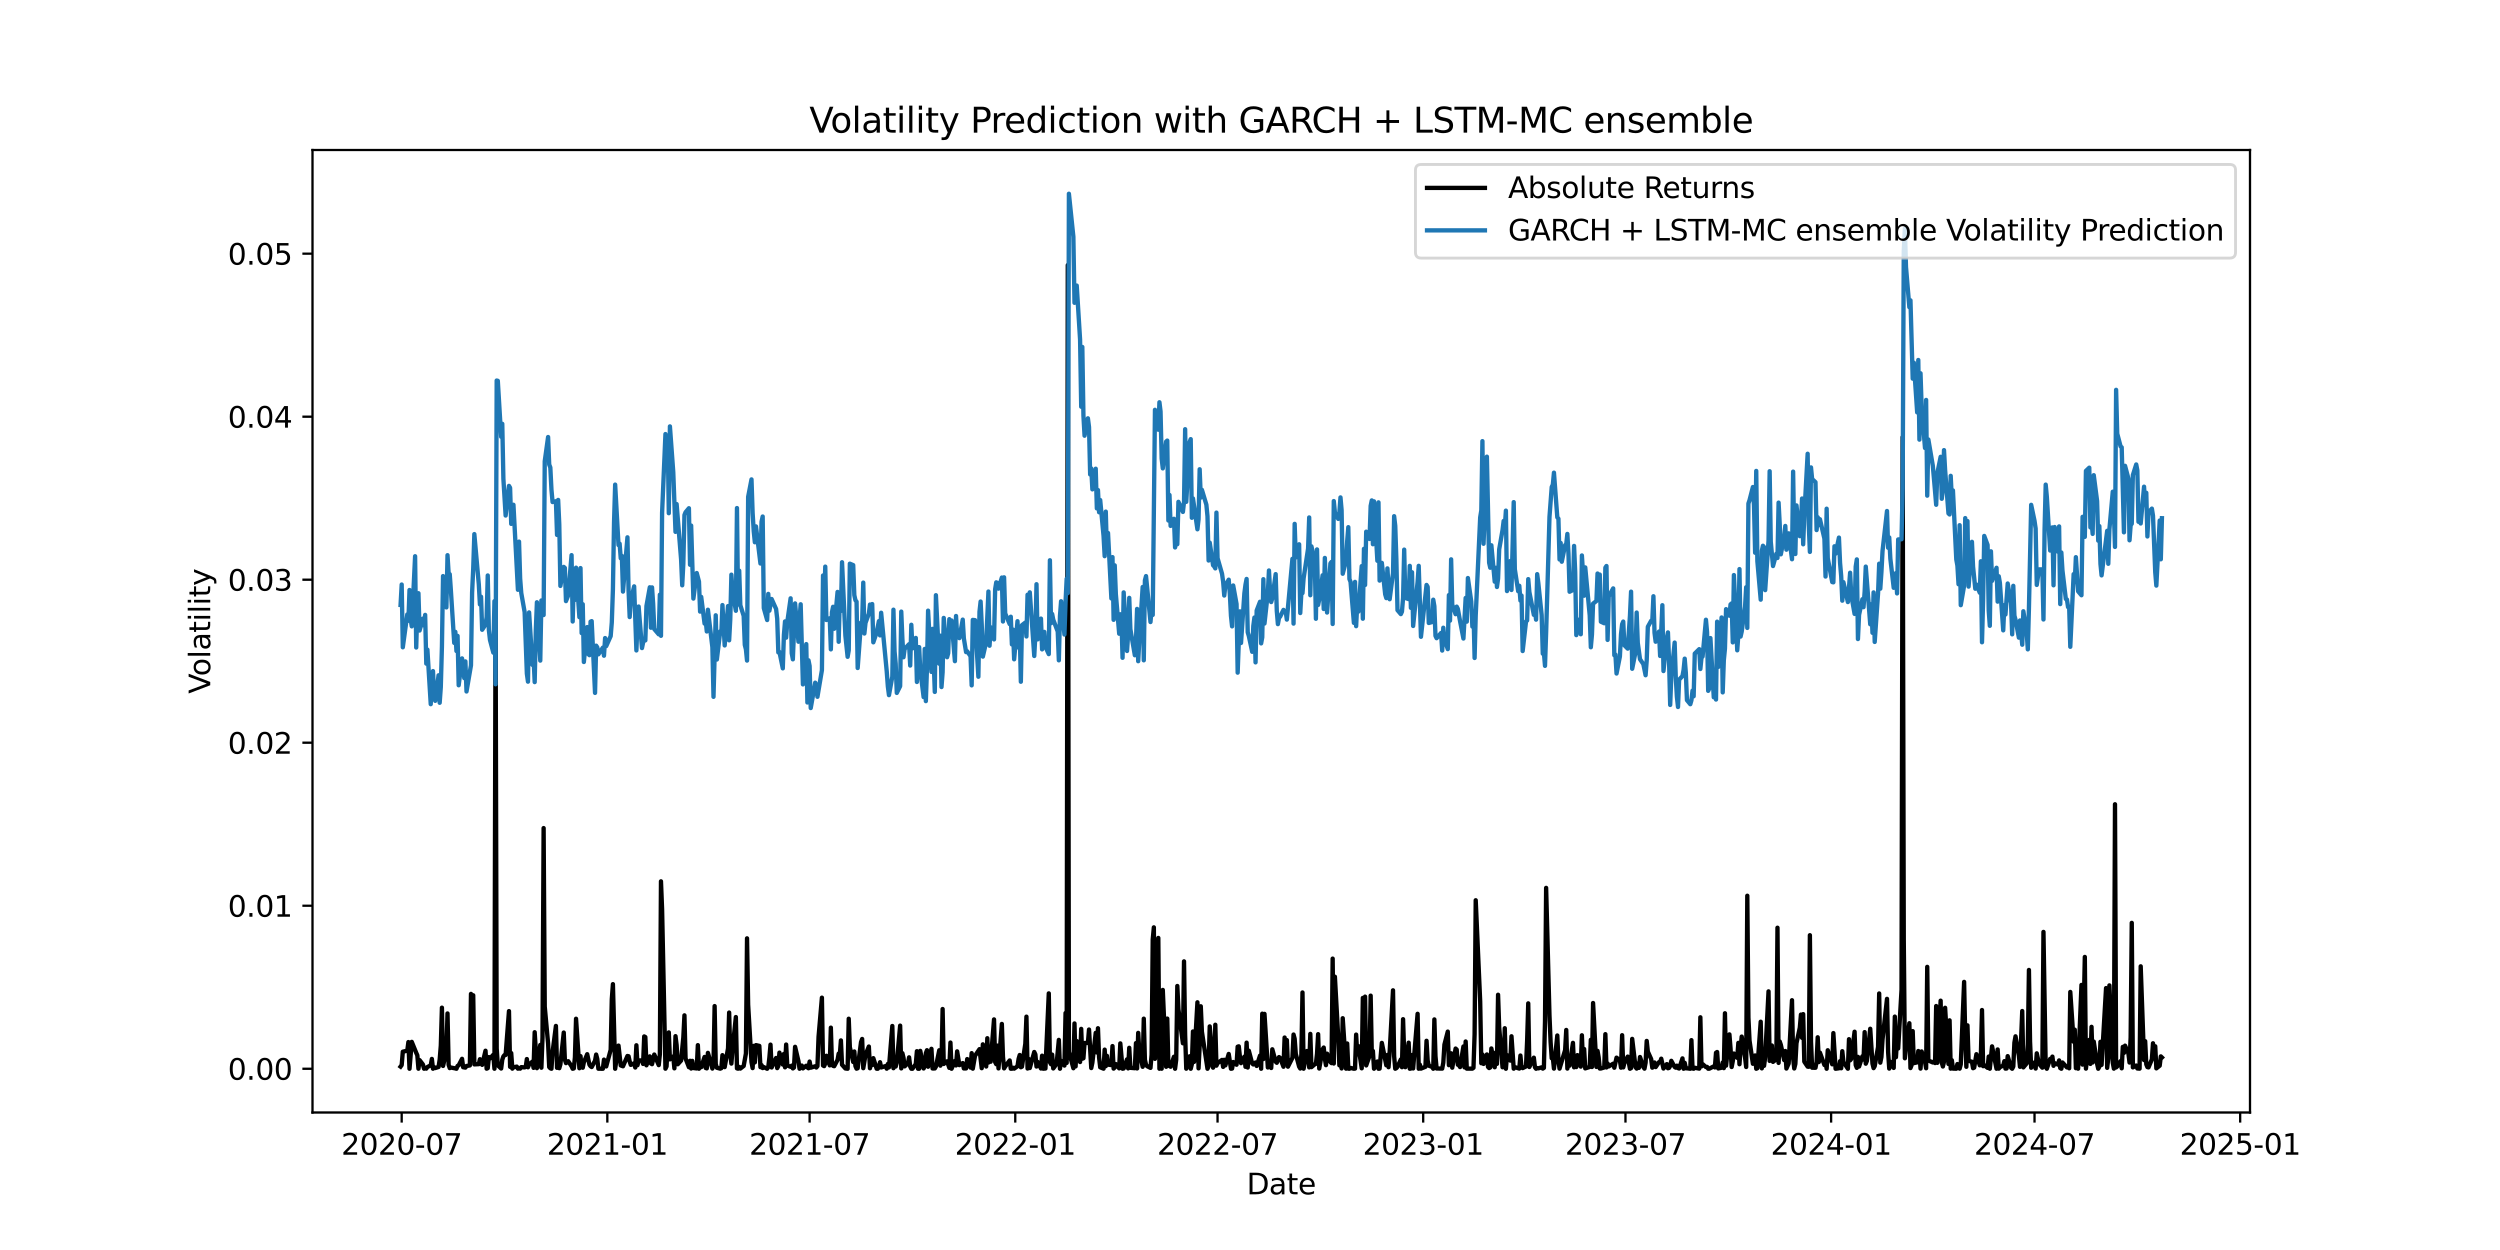 <?xml version="1.0" encoding="utf-8" standalone="no"?>
<!DOCTYPE svg PUBLIC "-//W3C//DTD SVG 1.1//EN"
  "http://www.w3.org/Graphics/SVG/1.1/DTD/svg11.dtd">
<svg xmlns:xlink="http://www.w3.org/1999/xlink" width="864pt" height="432pt" viewBox="0 0 864 432" xmlns="http://www.w3.org/2000/svg" version="1.1">
 <defs>
  <style type="text/css">*{stroke-linejoin: round; stroke-linecap: butt}</style>
 </defs>
 <g id="figure_1">
  <g id="patch_1">
   <path d="M 0 432 
L 864 432 
L 864 0 
L 0 0 
z
" style="fill: #ffffff"/>
  </g>
  <g id="axes_1">
   <g id="patch_2">
    <path d="M 108 384.48 
L 777.6 384.48 
L 777.6 51.84 
L 108 51.84 
z
" style="fill: #ffffff"/>
   </g>
   <g id="matplotlib.axis_1">
    <g id="xtick_1">
     <g id="line2d_1">
      <defs>
       <path id="md95ed06093" d="M 0 0 
L 0 3.5 
" style="stroke: #000000; stroke-width: 0.8"/>
      </defs>
      <g>
       <use xlink:href="#md95ed06093" x="138.823" y="384.48" style="stroke: #000000; stroke-width: 0.8"/>
      </g>
     </g>
     <g id="text_1">
      <!-- 2020-07 -->
      <g transform="translate(117.931 399.078) scale(0.1 -0.1)">
       <defs>
        <path id="DejaVuSans-32" d="M 1228 531 
L 3431 531 
L 3431 0 
L 469 0 
L 469 531 
Q 828 903 1448 1529 
Q 2069 2156 2228 2338 
Q 2531 2678 2651 2914 
Q 2772 3150 2772 3378 
Q 2772 3750 2511 3984 
Q 2250 4219 1831 4219 
Q 1534 4219 1204 4116 
Q 875 4013 500 3803 
L 500 4441 
Q 881 4594 1212 4672 
Q 1544 4750 1819 4750 
Q 2544 4750 2975 4387 
Q 3406 4025 3406 3419 
Q 3406 3131 3298 2873 
Q 3191 2616 2906 2266 
Q 2828 2175 2409 1742 
Q 1991 1309 1228 531 
z
" transform="scale(0.016)"/>
        <path id="DejaVuSans-30" d="M 2034 4250 
Q 1547 4250 1301 3770 
Q 1056 3291 1056 2328 
Q 1056 1369 1301 889 
Q 1547 409 2034 409 
Q 2525 409 2770 889 
Q 3016 1369 3016 2328 
Q 3016 3291 2770 3770 
Q 2525 4250 2034 4250 
z
M 2034 4750 
Q 2819 4750 3233 4129 
Q 3647 3509 3647 2328 
Q 3647 1150 3233 529 
Q 2819 -91 2034 -91 
Q 1250 -91 836 529 
Q 422 1150 422 2328 
Q 422 3509 836 4129 
Q 1250 4750 2034 4750 
z
" transform="scale(0.016)"/>
        <path id="DejaVuSans-2d" d="M 313 2009 
L 1997 2009 
L 1997 1497 
L 313 1497 
L 313 2009 
z
" transform="scale(0.016)"/>
        <path id="DejaVuSans-37" d="M 525 4666 
L 3525 4666 
L 3525 4397 
L 1831 0 
L 1172 0 
L 2766 4134 
L 525 4134 
L 525 4666 
z
" transform="scale(0.016)"/>
       </defs>
       <use xlink:href="#DejaVuSans-32"/>
       <use xlink:href="#DejaVuSans-30" x="63.623"/>
       <use xlink:href="#DejaVuSans-32" x="127.246"/>
       <use xlink:href="#DejaVuSans-30" x="190.869"/>
       <use xlink:href="#DejaVuSans-2d" x="254.492"/>
       <use xlink:href="#DejaVuSans-30" x="290.576"/>
       <use xlink:href="#DejaVuSans-37" x="354.199"/>
      </g>
     </g>
    </g>
    <g id="xtick_2">
     <g id="line2d_2">
      <g>
       <use xlink:href="#md95ed06093" x="209.892" y="384.48" style="stroke: #000000; stroke-width: 0.8"/>
      </g>
     </g>
     <g id="text_2">
      <!-- 2021-01 -->
      <g transform="translate(189.001 399.078) scale(0.1 -0.1)">
       <defs>
        <path id="DejaVuSans-31" d="M 794 531 
L 1825 531 
L 1825 4091 
L 703 3866 
L 703 4441 
L 1819 4666 
L 2450 4666 
L 2450 531 
L 3481 531 
L 3481 0 
L 794 0 
L 794 531 
z
" transform="scale(0.016)"/>
       </defs>
       <use xlink:href="#DejaVuSans-32"/>
       <use xlink:href="#DejaVuSans-30" x="63.623"/>
       <use xlink:href="#DejaVuSans-32" x="127.246"/>
       <use xlink:href="#DejaVuSans-31" x="190.869"/>
       <use xlink:href="#DejaVuSans-2d" x="254.492"/>
       <use xlink:href="#DejaVuSans-30" x="290.576"/>
       <use xlink:href="#DejaVuSans-31" x="354.199"/>
      </g>
     </g>
    </g>
    <g id="xtick_3">
     <g id="line2d_3">
      <g>
       <use xlink:href="#md95ed06093" x="279.803" y="384.48" style="stroke: #000000; stroke-width: 0.8"/>
      </g>
     </g>
     <g id="text_3">
      <!-- 2021-07 -->
      <g transform="translate(258.912 399.078) scale(0.1 -0.1)">
       <use xlink:href="#DejaVuSans-32"/>
       <use xlink:href="#DejaVuSans-30" x="63.623"/>
       <use xlink:href="#DejaVuSans-32" x="127.246"/>
       <use xlink:href="#DejaVuSans-31" x="190.869"/>
       <use xlink:href="#DejaVuSans-2d" x="254.492"/>
       <use xlink:href="#DejaVuSans-30" x="290.576"/>
       <use xlink:href="#DejaVuSans-37" x="354.199"/>
      </g>
     </g>
    </g>
    <g id="xtick_4">
     <g id="line2d_4">
      <g>
       <use xlink:href="#md95ed06093" x="350.873" y="384.48" style="stroke: #000000; stroke-width: 0.8"/>
      </g>
     </g>
     <g id="text_4">
      <!-- 2022-01 -->
      <g transform="translate(329.982 399.078) scale(0.1 -0.1)">
       <use xlink:href="#DejaVuSans-32"/>
       <use xlink:href="#DejaVuSans-30" x="63.623"/>
       <use xlink:href="#DejaVuSans-32" x="127.246"/>
       <use xlink:href="#DejaVuSans-32" x="190.869"/>
       <use xlink:href="#DejaVuSans-2d" x="254.492"/>
       <use xlink:href="#DejaVuSans-30" x="290.576"/>
       <use xlink:href="#DejaVuSans-31" x="354.199"/>
      </g>
     </g>
    </g>
    <g id="xtick_5">
     <g id="line2d_5">
      <g>
       <use xlink:href="#md95ed06093" x="420.784" y="384.48" style="stroke: #000000; stroke-width: 0.8"/>
      </g>
     </g>
     <g id="text_5">
      <!-- 2022-07 -->
      <g transform="translate(399.892 399.078) scale(0.1 -0.1)">
       <use xlink:href="#DejaVuSans-32"/>
       <use xlink:href="#DejaVuSans-30" x="63.623"/>
       <use xlink:href="#DejaVuSans-32" x="127.246"/>
       <use xlink:href="#DejaVuSans-32" x="190.869"/>
       <use xlink:href="#DejaVuSans-2d" x="254.492"/>
       <use xlink:href="#DejaVuSans-30" x="290.576"/>
       <use xlink:href="#DejaVuSans-37" x="354.199"/>
      </g>
     </g>
    </g>
    <g id="xtick_6">
     <g id="line2d_6">
      <g>
       <use xlink:href="#md95ed06093" x="491.854" y="384.48" style="stroke: #000000; stroke-width: 0.8"/>
      </g>
     </g>
     <g id="text_6">
      <!-- 2023-01 -->
      <g transform="translate(470.962 399.078) scale(0.1 -0.1)">
       <defs>
        <path id="DejaVuSans-33" d="M 2597 2516 
Q 3050 2419 3304 2112 
Q 3559 1806 3559 1356 
Q 3559 666 3084 287 
Q 2609 -91 1734 -91 
Q 1441 -91 1130 -33 
Q 819 25 488 141 
L 488 750 
Q 750 597 1062 519 
Q 1375 441 1716 441 
Q 2309 441 2620 675 
Q 2931 909 2931 1356 
Q 2931 1769 2642 2001 
Q 2353 2234 1838 2234 
L 1294 2234 
L 1294 2753 
L 1863 2753 
Q 2328 2753 2575 2939 
Q 2822 3125 2822 3475 
Q 2822 3834 2567 4026 
Q 2313 4219 1838 4219 
Q 1578 4219 1281 4162 
Q 984 4106 628 3988 
L 628 4550 
Q 988 4650 1302 4700 
Q 1616 4750 1894 4750 
Q 2613 4750 3031 4423 
Q 3450 4097 3450 3541 
Q 3450 3153 3228 2886 
Q 3006 2619 2597 2516 
z
" transform="scale(0.016)"/>
       </defs>
       <use xlink:href="#DejaVuSans-32"/>
       <use xlink:href="#DejaVuSans-30" x="63.623"/>
       <use xlink:href="#DejaVuSans-32" x="127.246"/>
       <use xlink:href="#DejaVuSans-33" x="190.869"/>
       <use xlink:href="#DejaVuSans-2d" x="254.492"/>
       <use xlink:href="#DejaVuSans-30" x="290.576"/>
       <use xlink:href="#DejaVuSans-31" x="354.199"/>
      </g>
     </g>
    </g>
    <g id="xtick_7">
     <g id="line2d_7">
      <g>
       <use xlink:href="#md95ed06093" x="561.764" y="384.48" style="stroke: #000000; stroke-width: 0.8"/>
      </g>
     </g>
     <g id="text_7">
      <!-- 2023-07 -->
      <g transform="translate(540.873 399.078) scale(0.1 -0.1)">
       <use xlink:href="#DejaVuSans-32"/>
       <use xlink:href="#DejaVuSans-30" x="63.623"/>
       <use xlink:href="#DejaVuSans-32" x="127.246"/>
       <use xlink:href="#DejaVuSans-33" x="190.869"/>
       <use xlink:href="#DejaVuSans-2d" x="254.492"/>
       <use xlink:href="#DejaVuSans-30" x="290.576"/>
       <use xlink:href="#DejaVuSans-37" x="354.199"/>
      </g>
     </g>
    </g>
    <g id="xtick_8">
     <g id="line2d_8">
      <g>
       <use xlink:href="#md95ed06093" x="632.834" y="384.48" style="stroke: #000000; stroke-width: 0.8"/>
      </g>
     </g>
     <g id="text_8">
      <!-- 2024-01 -->
      <g transform="translate(611.943 399.078) scale(0.1 -0.1)">
       <defs>
        <path id="DejaVuSans-34" d="M 2419 4116 
L 825 1625 
L 2419 1625 
L 2419 4116 
z
M 2253 4666 
L 3047 4666 
L 3047 1625 
L 3713 1625 
L 3713 1100 
L 3047 1100 
L 3047 0 
L 2419 0 
L 2419 1100 
L 313 1100 
L 313 1709 
L 2253 4666 
z
" transform="scale(0.016)"/>
       </defs>
       <use xlink:href="#DejaVuSans-32"/>
       <use xlink:href="#DejaVuSans-30" x="63.623"/>
       <use xlink:href="#DejaVuSans-32" x="127.246"/>
       <use xlink:href="#DejaVuSans-34" x="190.869"/>
       <use xlink:href="#DejaVuSans-2d" x="254.492"/>
       <use xlink:href="#DejaVuSans-30" x="290.576"/>
       <use xlink:href="#DejaVuSans-31" x="354.199"/>
      </g>
     </g>
    </g>
    <g id="xtick_9">
     <g id="line2d_9">
      <g>
       <use xlink:href="#md95ed06093" x="703.131" y="384.48" style="stroke: #000000; stroke-width: 0.8"/>
      </g>
     </g>
     <g id="text_9">
      <!-- 2024-07 -->
      <g transform="translate(682.24 399.078) scale(0.1 -0.1)">
       <use xlink:href="#DejaVuSans-32"/>
       <use xlink:href="#DejaVuSans-30" x="63.623"/>
       <use xlink:href="#DejaVuSans-32" x="127.246"/>
       <use xlink:href="#DejaVuSans-34" x="190.869"/>
       <use xlink:href="#DejaVuSans-2d" x="254.492"/>
       <use xlink:href="#DejaVuSans-30" x="290.576"/>
       <use xlink:href="#DejaVuSans-37" x="354.199"/>
      </g>
     </g>
    </g>
    <g id="xtick_10">
     <g id="line2d_10">
      <g>
       <use xlink:href="#md95ed06093" x="774.201" y="384.48" style="stroke: #000000; stroke-width: 0.8"/>
      </g>
     </g>
     <g id="text_10">
      <!-- 2025-01 -->
      <g transform="translate(753.31 399.078) scale(0.1 -0.1)">
       <defs>
        <path id="DejaVuSans-35" d="M 691 4666 
L 3169 4666 
L 3169 4134 
L 1269 4134 
L 1269 2991 
Q 1406 3038 1543 3061 
Q 1681 3084 1819 3084 
Q 2600 3084 3056 2656 
Q 3513 2228 3513 1497 
Q 3513 744 3044 326 
Q 2575 -91 1722 -91 
Q 1428 -91 1123 -41 
Q 819 9 494 109 
L 494 744 
Q 775 591 1075 516 
Q 1375 441 1709 441 
Q 2250 441 2565 725 
Q 2881 1009 2881 1497 
Q 2881 1984 2565 2268 
Q 2250 2553 1709 2553 
Q 1456 2553 1204 2497 
Q 953 2441 691 2322 
L 691 4666 
z
" transform="scale(0.016)"/>
       </defs>
       <use xlink:href="#DejaVuSans-32"/>
       <use xlink:href="#DejaVuSans-30" x="63.623"/>
       <use xlink:href="#DejaVuSans-32" x="127.246"/>
       <use xlink:href="#DejaVuSans-35" x="190.869"/>
       <use xlink:href="#DejaVuSans-2d" x="254.492"/>
       <use xlink:href="#DejaVuSans-30" x="290.576"/>
       <use xlink:href="#DejaVuSans-31" x="354.199"/>
      </g>
     </g>
    </g>
    <g id="text_11">
     <!-- Date -->
     <g transform="translate(430.849 412.757) scale(0.1 -0.1)">
      <defs>
       <path id="DejaVuSans-44" d="M 1259 4147 
L 1259 519 
L 2022 519 
Q 2988 519 3436 956 
Q 3884 1394 3884 2338 
Q 3884 3275 3436 3711 
Q 2988 4147 2022 4147 
L 1259 4147 
z
M 628 4666 
L 1925 4666 
Q 3281 4666 3915 4102 
Q 4550 3538 4550 2338 
Q 4550 1131 3912 565 
Q 3275 0 1925 0 
L 628 0 
L 628 4666 
z
" transform="scale(0.016)"/>
       <path id="DejaVuSans-61" d="M 2194 1759 
Q 1497 1759 1228 1600 
Q 959 1441 959 1056 
Q 959 750 1161 570 
Q 1363 391 1709 391 
Q 2188 391 2477 730 
Q 2766 1069 2766 1631 
L 2766 1759 
L 2194 1759 
z
M 3341 1997 
L 3341 0 
L 2766 0 
L 2766 531 
Q 2569 213 2275 61 
Q 1981 -91 1556 -91 
Q 1019 -91 701 211 
Q 384 513 384 1019 
Q 384 1609 779 1909 
Q 1175 2209 1959 2209 
L 2766 2209 
L 2766 2266 
Q 2766 2663 2505 2880 
Q 2244 3097 1772 3097 
Q 1472 3097 1187 3025 
Q 903 2953 641 2809 
L 641 3341 
Q 956 3463 1253 3523 
Q 1550 3584 1831 3584 
Q 2591 3584 2966 3190 
Q 3341 2797 3341 1997 
z
" transform="scale(0.016)"/>
       <path id="DejaVuSans-74" d="M 1172 4494 
L 1172 3500 
L 2356 3500 
L 2356 3053 
L 1172 3053 
L 1172 1153 
Q 1172 725 1289 603 
Q 1406 481 1766 481 
L 2356 481 
L 2356 0 
L 1766 0 
Q 1100 0 847 248 
Q 594 497 594 1153 
L 594 3053 
L 172 3053 
L 172 3500 
L 594 3500 
L 594 4494 
L 1172 4494 
z
" transform="scale(0.016)"/>
       <path id="DejaVuSans-65" d="M 3597 1894 
L 3597 1613 
L 953 1613 
Q 991 1019 1311 708 
Q 1631 397 2203 397 
Q 2534 397 2845 478 
Q 3156 559 3463 722 
L 3463 178 
Q 3153 47 2828 -22 
Q 2503 -91 2169 -91 
Q 1331 -91 842 396 
Q 353 884 353 1716 
Q 353 2575 817 3079 
Q 1281 3584 2069 3584 
Q 2775 3584 3186 3129 
Q 3597 2675 3597 1894 
z
M 3022 2063 
Q 3016 2534 2758 2815 
Q 2500 3097 2075 3097 
Q 1594 3097 1305 2825 
Q 1016 2553 972 2059 
L 3022 2063 
z
" transform="scale(0.016)"/>
      </defs>
      <use xlink:href="#DejaVuSans-44"/>
      <use xlink:href="#DejaVuSans-61" x="77.002"/>
      <use xlink:href="#DejaVuSans-74" x="138.281"/>
      <use xlink:href="#DejaVuSans-65" x="177.49"/>
     </g>
    </g>
   </g>
   <g id="matplotlib.axis_2">
    <g id="ytick_1">
     <g id="line2d_11">
      <defs>
       <path id="mfcb6d0ac0c" d="M 0 0 
L -3.5 0 
" style="stroke: #000000; stroke-width: 0.8"/>
      </defs>
      <g>
       <use xlink:href="#mfcb6d0ac0c" x="108" y="369.36" style="stroke: #000000; stroke-width: 0.8"/>
      </g>
     </g>
     <g id="text_12">
      <!-- 0.00 -->
      <g transform="translate(78.734 373.159) scale(0.1 -0.1)">
       <defs>
        <path id="DejaVuSans-2e" d="M 684 794 
L 1344 794 
L 1344 0 
L 684 0 
L 684 794 
z
" transform="scale(0.016)"/>
       </defs>
       <use xlink:href="#DejaVuSans-30"/>
       <use xlink:href="#DejaVuSans-2e" x="63.623"/>
       <use xlink:href="#DejaVuSans-30" x="95.41"/>
       <use xlink:href="#DejaVuSans-30" x="159.033"/>
      </g>
     </g>
    </g>
    <g id="ytick_2">
     <g id="line2d_12">
      <g>
       <use xlink:href="#mfcb6d0ac0c" x="108" y="313.021" style="stroke: #000000; stroke-width: 0.8"/>
      </g>
     </g>
     <g id="text_13">
      <!-- 0.01 -->
      <g transform="translate(78.734 316.82) scale(0.1 -0.1)">
       <use xlink:href="#DejaVuSans-30"/>
       <use xlink:href="#DejaVuSans-2e" x="63.623"/>
       <use xlink:href="#DejaVuSans-30" x="95.41"/>
       <use xlink:href="#DejaVuSans-31" x="159.033"/>
      </g>
     </g>
    </g>
    <g id="ytick_3">
     <g id="line2d_13">
      <g>
       <use xlink:href="#mfcb6d0ac0c" x="108" y="256.682" style="stroke: #000000; stroke-width: 0.8"/>
      </g>
     </g>
     <g id="text_14">
      <!-- 0.02 -->
      <g transform="translate(78.734 260.481) scale(0.1 -0.1)">
       <use xlink:href="#DejaVuSans-30"/>
       <use xlink:href="#DejaVuSans-2e" x="63.623"/>
       <use xlink:href="#DejaVuSans-30" x="95.41"/>
       <use xlink:href="#DejaVuSans-32" x="159.033"/>
      </g>
     </g>
    </g>
    <g id="ytick_4">
     <g id="line2d_14">
      <g>
       <use xlink:href="#mfcb6d0ac0c" x="108" y="200.343" style="stroke: #000000; stroke-width: 0.8"/>
      </g>
     </g>
     <g id="text_15">
      <!-- 0.03 -->
      <g transform="translate(78.734 204.142) scale(0.1 -0.1)">
       <use xlink:href="#DejaVuSans-30"/>
       <use xlink:href="#DejaVuSans-2e" x="63.623"/>
       <use xlink:href="#DejaVuSans-30" x="95.41"/>
       <use xlink:href="#DejaVuSans-33" x="159.033"/>
      </g>
     </g>
    </g>
    <g id="ytick_5">
     <g id="line2d_15">
      <g>
       <use xlink:href="#mfcb6d0ac0c" x="108" y="144.004" style="stroke: #000000; stroke-width: 0.8"/>
      </g>
     </g>
     <g id="text_16">
      <!-- 0.04 -->
      <g transform="translate(78.734 147.803) scale(0.1 -0.1)">
       <use xlink:href="#DejaVuSans-30"/>
       <use xlink:href="#DejaVuSans-2e" x="63.623"/>
       <use xlink:href="#DejaVuSans-30" x="95.41"/>
       <use xlink:href="#DejaVuSans-34" x="159.033"/>
      </g>
     </g>
    </g>
    <g id="ytick_6">
     <g id="line2d_16">
      <g>
       <use xlink:href="#mfcb6d0ac0c" x="108" y="87.665" style="stroke: #000000; stroke-width: 0.8"/>
      </g>
     </g>
     <g id="text_17">
      <!-- 0.05 -->
      <g transform="translate(78.734 91.464) scale(0.1 -0.1)">
       <use xlink:href="#DejaVuSans-30"/>
       <use xlink:href="#DejaVuSans-2e" x="63.623"/>
       <use xlink:href="#DejaVuSans-30" x="95.41"/>
       <use xlink:href="#DejaVuSans-35" x="159.033"/>
      </g>
     </g>
    </g>
    <g id="text_18">
     <!-- Volatility -->
     <g transform="translate(72.655 239.752) rotate(-90) scale(0.1 -0.1)">
      <defs>
       <path id="DejaVuSans-56" d="M 1831 0 
L 50 4666 
L 709 4666 
L 2188 738 
L 3669 4666 
L 4325 4666 
L 2547 0 
L 1831 0 
z
" transform="scale(0.016)"/>
       <path id="DejaVuSans-6f" d="M 1959 3097 
Q 1497 3097 1228 2736 
Q 959 2375 959 1747 
Q 959 1119 1226 758 
Q 1494 397 1959 397 
Q 2419 397 2687 759 
Q 2956 1122 2956 1747 
Q 2956 2369 2687 2733 
Q 2419 3097 1959 3097 
z
M 1959 3584 
Q 2709 3584 3137 3096 
Q 3566 2609 3566 1747 
Q 3566 888 3137 398 
Q 2709 -91 1959 -91 
Q 1206 -91 779 398 
Q 353 888 353 1747 
Q 353 2609 779 3096 
Q 1206 3584 1959 3584 
z
" transform="scale(0.016)"/>
       <path id="DejaVuSans-6c" d="M 603 4863 
L 1178 4863 
L 1178 0 
L 603 0 
L 603 4863 
z
" transform="scale(0.016)"/>
       <path id="DejaVuSans-69" d="M 603 3500 
L 1178 3500 
L 1178 0 
L 603 0 
L 603 3500 
z
M 603 4863 
L 1178 4863 
L 1178 4134 
L 603 4134 
L 603 4863 
z
" transform="scale(0.016)"/>
       <path id="DejaVuSans-79" d="M 2059 -325 
Q 1816 -950 1584 -1140 
Q 1353 -1331 966 -1331 
L 506 -1331 
L 506 -850 
L 844 -850 
Q 1081 -850 1212 -737 
Q 1344 -625 1503 -206 
L 1606 56 
L 191 3500 
L 800 3500 
L 1894 763 
L 2988 3500 
L 3597 3500 
L 2059 -325 
z
" transform="scale(0.016)"/>
      </defs>
      <use xlink:href="#DejaVuSans-56"/>
      <use xlink:href="#DejaVuSans-6f" x="60.658"/>
      <use xlink:href="#DejaVuSans-6c" x="121.84"/>
      <use xlink:href="#DejaVuSans-61" x="149.623"/>
      <use xlink:href="#DejaVuSans-74" x="210.902"/>
      <use xlink:href="#DejaVuSans-69" x="250.111"/>
      <use xlink:href="#DejaVuSans-6c" x="277.895"/>
      <use xlink:href="#DejaVuSans-69" x="305.678"/>
      <use xlink:href="#DejaVuSans-74" x="333.461"/>
      <use xlink:href="#DejaVuSans-79" x="372.67"/>
     </g>
    </g>
   </g>
   <g id="line2d_17">
    <path d="M 138.436 368.62 
L 138.823 368.091 
L 139.209 363.468 
L 140.754 363.113 
L 141.14 360.141 
L 141.526 369.358 
L 142.299 360.066 
L 143.844 363.854 
L 144.23 364.72 
L 144.616 369.343 
L 145.003 366.384 
L 146.161 367.885 
L 146.548 369.345 
L 146.934 369.168 
L 147.32 369.318 
L 147.706 368.777 
L 148.865 368.162 
L 149.251 365.965 
L 149.638 369.346 
L 150.024 368.802 
L 150.41 369.12 
L 151.569 368.739 
L 151.955 366.191 
L 152.341 361.393 
L 152.728 348.256 
L 153.114 368.391 
L 154.273 363.449 
L 154.659 350.254 
L 155.045 367.991 
L 155.431 369.133 
L 155.818 368.945 
L 157.363 369.237 
L 157.749 369.358 
L 158.135 368.394 
L 158.521 368.177 
L 159.68 365.935 
L 160.066 368.827 
L 160.839 368.961 
L 161.225 368.412 
L 162.384 368.209 
L 162.77 343.497 
L 163.156 366.395 
L 163.543 343.97 
L 163.929 367.846 
L 165.474 367.766 
L 165.86 366.065 
L 166.632 368.007 
L 167.791 363.133 
L 168.177 369.332 
L 168.564 369.156 
L 168.95 365.333 
L 169.336 365.81 
L 170.495 364.518 
L 170.881 369.352 
L 171.267 208.189 
L 171.654 362.337 
L 172.04 368.189 
L 173.199 369.28 
L 173.585 366.241 
L 173.971 365.106 
L 174.357 364.629 
L 174.744 364.593 
L 175.902 349.443 
L 176.289 368.7 
L 176.675 363.951 
L 177.061 369.319 
L 177.447 368.848 
L 178.606 368.626 
L 178.992 369.335 
L 179.379 369.171 
L 179.765 369.324 
L 180.151 368.807 
L 181.31 368.889 
L 181.696 368.722 
L 182.082 366.008 
L 182.469 368.848 
L 182.855 367.939 
L 184.014 366.888 
L 184.4 369.053 
L 184.786 356.739 
L 185.559 369.158 
L 186.717 361.137 
L 187.104 368.997 
L 187.49 358.517 
L 187.876 286.193 
L 188.262 347.877 
L 189.421 360.613 
L 189.807 368.771 
L 190.194 369.195 
L 190.58 369.358 
L 190.966 363.643 
L 192.125 354.566 
L 192.511 369.039 
L 192.897 368.668 
L 193.284 369.166 
L 193.67 367.83 
L 194.829 356.853 
L 195.215 366.225 
L 195.601 367.41 
L 196.374 366.752 
L 197.532 368.5 
L 197.919 369.358 
L 198.305 369.238 
L 198.691 365.42 
L 199.077 352.083 
L 200.236 369.184 
L 200.622 364.999 
L 201.009 368.822 
L 201.395 369.009 
L 201.781 367.14 
L 202.94 364.334 
L 203.712 367.957 
L 204.099 368.488 
L 204.485 368.765 
L 205.644 366.58 
L 206.03 364.462 
L 206.416 365.956 
L 206.802 369.342 
L 208.347 369.358 
L 208.734 366.208 
L 209.12 366.928 
L 209.506 368.559 
L 211.051 362.827 
L 211.437 345.334 
L 211.824 340.124 
L 212.596 369.358 
L 213.755 361.356 
L 214.527 368.218 
L 215.3 368.507 
L 216.845 364.952 
L 217.231 365.039 
L 217.617 366.828 
L 218.004 368.02 
L 219.162 367.471 
L 219.548 368.929 
L 219.935 361.248 
L 220.321 368.127 
L 220.707 366.495 
L 221.866 366.495 
L 222.252 367.7 
L 222.638 358.193 
L 223.025 358.415 
L 223.411 368.168 
L 224.57 365.084 
L 224.956 367.55 
L 225.342 367.774 
L 226.115 364.449 
L 227.66 368.104 
L 228.046 364.425 
L 228.432 304.594 
L 228.818 314.222 
L 229.977 369.336 
L 230.363 368.546 
L 230.75 360.43 
L 231.136 356.802 
L 231.522 366.112 
L 232.681 365.108 
L 233.067 369.218 
L 233.453 358.103 
L 233.84 361.198 
L 234.226 367.806 
L 235.385 366.528 
L 236.157 358.541 
L 236.543 350.909 
L 236.93 365.824 
L 238.088 368.818 
L 238.475 366.611 
L 238.861 369.29 
L 239.247 366.637 
L 239.633 369.106 
L 240.792 369.257 
L 241.178 361.205 
L 241.565 369.353 
L 241.951 367.995 
L 242.337 368.816 
L 243.496 365.287 
L 243.882 369.085 
L 244.268 369.223 
L 244.655 363.877 
L 246.2 369.293 
L 246.586 367.611 
L 246.972 347.71 
L 247.358 367.724 
L 247.745 369.014 
L 248.903 369.321 
L 249.29 369.166 
L 249.676 364.669 
L 250.062 367.927 
L 250.448 368.791 
L 251.607 362.321 
L 251.993 349.943 
L 252.38 364.274 
L 252.766 367.573 
L 253.152 362.748 
L 254.311 351.493 
L 254.697 369.229 
L 255.083 369.336 
L 255.47 368.731 
L 255.856 369.3 
L 257.015 368.401 
L 257.787 364.079 
L 258.173 324.297 
L 258.56 347.301 
L 259.718 367.081 
L 260.105 369.131 
L 260.491 361.457 
L 260.877 367.154 
L 261.263 361.192 
L 262.422 361.462 
L 262.808 368.815 
L 263.195 368.095 
L 263.581 369.128 
L 263.967 368.795 
L 265.126 369.36 
L 265.512 368.809 
L 265.898 365.52 
L 266.285 361.026 
L 266.671 368.922 
L 268.216 365.638 
L 268.602 369.139 
L 268.988 368.417 
L 269.375 363.794 
L 270.533 367.912 
L 270.92 364.234 
L 271.306 368.866 
L 271.692 360.998 
L 272.078 368.223 
L 273.237 368.694 
L 273.623 368.284 
L 274.01 369.245 
L 274.396 368.946 
L 274.782 361.785 
L 275.941 366.745 
L 276.327 369.354 
L 276.713 368.429 
L 277.099 368.263 
L 277.486 369.23 
L 278.644 368.321 
L 279.031 368.906 
L 279.417 369.191 
L 279.803 366.882 
L 280.189 368.995 
L 281.734 368.504 
L 282.121 368.929 
L 282.507 368.465 
L 282.893 358.32 
L 284.052 344.797 
L 284.438 368.236 
L 284.824 368.446 
L 285.211 367.54 
L 285.597 364.875 
L 286.756 368.194 
L 287.142 355.156 
L 287.528 367.965 
L 287.914 368.369 
L 288.301 368.468 
L 289.459 366.298 
L 289.846 364.124 
L 290.232 364.64 
L 290.618 359.572 
L 291.004 367.962 
L 292.163 369.262 
L 292.936 369.357 
L 293.322 352.075 
L 293.708 361.921 
L 294.867 367.018 
L 295.253 363.399 
L 295.639 368.437 
L 296.026 369.329 
L 296.412 369.184 
L 297.571 360.151 
L 297.957 359.072 
L 298.343 369.164 
L 299.116 364.544 
L 300.274 361.684 
L 300.661 369.189 
L 301.047 366.767 
L 301.433 368.104 
L 301.819 365.707 
L 302.978 369.349 
L 303.364 369.354 
L 303.751 368.758 
L 304.137 367.108 
L 304.523 368.911 
L 306.068 368.435 
L 306.454 369.335 
L 306.841 367.71 
L 307.227 368.878 
L 308.386 354.584 
L 308.772 369.168 
L 309.158 368.073 
L 309.544 368.584 
L 309.931 367.281 
L 311.089 354.463 
L 311.476 369.237 
L 311.862 363.987 
L 312.248 365.566 
L 312.634 368.539 
L 313.793 367.432 
L 314.179 365.421 
L 314.566 368.605 
L 314.952 369.36 
L 315.338 369.359 
L 316.497 367.74 
L 316.883 363.292 
L 317.269 369.36 
L 317.656 369.359 
L 318.042 363.183 
L 319.201 369.261 
L 319.587 368.469 
L 319.973 364.005 
L 320.359 362.955 
L 320.746 368.662 
L 321.904 362.473 
L 322.291 369.267 
L 323.063 369.256 
L 323.449 368.63 
L 324.608 362.969 
L 324.994 368.288 
L 325.381 367.358 
L 325.767 348.721 
L 326.153 367.702 
L 327.312 366.797 
L 328.084 369.052 
L 328.471 360.313 
L 328.857 369.358 
L 330.016 366.679 
L 330.402 368.211 
L 330.788 363.354 
L 331.56 368.108 
L 332.719 367.398 
L 333.105 369.254 
L 333.878 369.239 
L 334.264 366.02 
L 335.423 368.964 
L 335.809 363.975 
L 336.195 369.326 
L 336.968 364.882 
L 338.513 362.59 
L 339.285 369.163 
L 339.672 360.927 
L 340.83 368.586 
L 341.217 358.812 
L 341.603 367.218 
L 341.989 365.11 
L 342.375 366.933 
L 343.534 352.311 
L 343.92 367.066 
L 344.307 367.787 
L 344.693 361.356 
L 345.079 369.243 
L 346.238 353.877 
L 346.624 365.184 
L 347.01 369.23 
L 347.397 368.578 
L 348.942 366.492 
L 349.328 369.351 
L 349.714 369.352 
L 350.1 369.018 
L 350.487 369.325 
L 351.645 368.504 
L 352.032 365.933 
L 352.418 364.613 
L 352.804 368.837 
L 353.19 368.647 
L 354.349 360.747 
L 354.735 351.357 
L 355.122 369.281 
L 355.508 365.972 
L 355.894 369.111 
L 357.439 363.573 
L 357.825 364.409 
L 358.212 368.598 
L 358.598 366.999 
L 359.757 369.274 
L 360.143 364.853 
L 360.529 369.34 
L 361.302 369.275 
L 362.46 343.314 
L 362.847 367.106 
L 363.233 367.805 
L 363.619 364.47 
L 364.005 369.248 
L 365.164 367.682 
L 365.937 359.389 
L 366.323 369.345 
L 366.709 366.618 
L 367.868 368.256 
L 368.254 350.097 
L 368.64 367.344 
L 369.027 91.633 
L 369.413 363.486 
L 370.958 369.177 
L 371.344 353.709 
L 371.73 368.547 
L 372.117 359.791 
L 373.275 367.034 
L 373.662 355.587 
L 374.048 365.897 
L 374.434 365.73 
L 374.82 360.461 
L 375.979 360.454 
L 376.365 355.81 
L 377.138 369.114 
L 377.524 367.25 
L 378.683 356.953 
L 379.069 363.734 
L 379.455 355.36 
L 379.842 365.428 
L 380.228 368.854 
L 381.387 369.332 
L 381.773 362.756 
L 382.159 368.463 
L 382.545 364.902 
L 382.932 367.937 
L 384.09 368.092 
L 384.477 361.533 
L 384.863 369.309 
L 385.249 368.903 
L 385.635 367.75 
L 386.794 369.221 
L 387.18 360.599 
L 387.953 369.342 
L 388.339 369.269 
L 389.498 366.12 
L 389.884 369.232 
L 390.27 362.125 
L 390.656 369.034 
L 392.201 369.17 
L 392.588 360.504 
L 392.974 369.25 
L 393.36 356.97 
L 393.746 363.458 
L 394.905 368.688 
L 395.291 352.054 
L 395.678 366.241 
L 396.064 367.982 
L 396.45 368.476 
L 397.609 369.057 
L 397.995 364.509 
L 398.381 324.725 
L 398.768 320.5 
L 399.154 365.928 
L 400.313 324.154 
L 400.699 369.355 
L 401.085 360.934 
L 401.471 369.338 
L 401.858 342.121 
L 403.016 368.68 
L 403.403 352.022 
L 403.789 368.306 
L 404.175 368.4 
L 404.561 368.665 
L 405.72 365.216 
L 406.106 369.356 
L 406.493 366.257 
L 406.879 340.759 
L 407.265 348.831 
L 408.81 360.557 
L 409.196 332.253 
L 409.583 357.712 
L 409.969 369.335 
L 411.128 365.053 
L 411.514 369.359 
L 411.9 367.789 
L 412.286 356.483 
L 412.673 366.988 
L 413.831 346.396 
L 414.218 369.22 
L 414.604 361.378 
L 414.99 347.772 
L 415.376 356.56 
L 417.308 369.359 
L 417.694 368.523 
L 418.08 354.725 
L 419.239 368.99 
L 419.625 368.05 
L 420.011 354.152 
L 420.398 368.283 
L 420.784 367.432 
L 422.329 366.308 
L 422.715 368.717 
L 423.101 366.269 
L 423.488 368.203 
L 424.646 364.249 
L 425.419 369.355 
L 425.805 369.296 
L 426.191 367.03 
L 427.35 367.968 
L 427.736 361.735 
L 428.123 361.615 
L 428.509 365.141 
L 428.895 367.427 
L 430.054 365.187 
L 430.44 368.689 
L 430.826 360.339 
L 431.213 368.941 
L 431.599 363.131 
L 432.758 367.542 
L 433.144 367.873 
L 433.916 367.195 
L 434.303 368.391 
L 435.461 364.824 
L 435.848 369.357 
L 436.234 350.332 
L 436.62 366.011 
L 437.006 350.399 
L 438.165 368.916 
L 438.551 368.605 
L 438.938 368.625 
L 439.324 369.101 
L 439.71 362.638 
L 440.869 366.918 
L 441.255 367.294 
L 441.641 366.093 
L 442.028 365.333 
L 442.414 365.621 
L 443.572 368.662 
L 443.959 358.574 
L 444.345 367.577 
L 444.731 359.461 
L 445.117 368.641 
L 446.662 365.579 
L 447.049 357.54 
L 447.435 359.005 
L 447.821 364.216 
L 448.98 368.63 
L 449.366 369.28 
L 449.752 364.419 
L 450.139 343.002 
L 450.525 369.338 
L 451.684 363.237 
L 452.07 363.656 
L 452.456 368.888 
L 452.842 357.313 
L 453.229 368.8 
L 454.387 367.819 
L 454.774 367.656 
L 455.16 364.22 
L 455.546 357.411 
L 455.932 369.28 
L 457.091 362.643 
L 457.477 362.035 
L 457.864 365.866 
L 458.25 368.118 
L 458.636 364.156 
L 459.795 367.054 
L 460.181 367.422 
L 460.567 331.301 
L 460.954 367.548 
L 461.34 337.554 
L 462.499 358.695 
L 462.885 368.164 
L 463.271 367.316 
L 463.657 369.252 
L 464.044 351.901 
L 465.202 369.336 
L 465.589 360.635 
L 465.975 369.323 
L 466.361 369.36 
L 466.747 369.072 
L 467.906 369.354 
L 468.292 369.305 
L 468.679 357.561 
L 469.065 364.384 
L 469.451 361.528 
L 470.61 369.205 
L 470.996 344.882 
L 471.382 367.239 
L 471.769 344.439 
L 472.155 368.213 
L 473.314 364.897 
L 473.7 344.097 
L 474.086 363.874 
L 474.472 363.21 
L 474.859 369.344 
L 476.017 366.857 
L 476.404 369.357 
L 476.79 369.314 
L 477.562 360.431 
L 479.107 368.161 
L 479.494 364.593 
L 479.88 368.823 
L 480.266 363.542 
L 481.425 342.255 
L 481.811 365.044 
L 482.197 369.348 
L 482.584 369.147 
L 482.97 368.688 
L 484.129 366.158 
L 484.515 368.821 
L 484.901 352.233 
L 485.287 364.241 
L 485.674 368.823 
L 486.832 360.351 
L 487.219 369.357 
L 487.605 369.281 
L 487.991 364.621 
L 488.377 369.255 
L 489.922 350.375 
L 490.309 369.358 
L 490.695 367.936 
L 491.081 369.316 
L 492.626 368.685 
L 493.012 359.697 
L 493.399 366.524 
L 493.785 368.292 
L 494.944 368.728 
L 495.33 369.359 
L 495.716 352.316 
L 496.102 365.03 
L 496.489 369.268 
L 498.42 369.309 
L 498.806 367.234 
L 499.192 361.018 
L 500.351 356.521 
L 500.737 368.124 
L 501.51 364.023 
L 501.896 368.991 
L 503.055 362.385 
L 503.441 362.76 
L 503.827 367.974 
L 504.213 368.133 
L 504.6 368.784 
L 505.758 361.667 
L 506.145 368.894 
L 506.531 359.943 
L 506.917 369.315 
L 508.848 369.314 
L 509.235 369.027 
L 509.621 357.459 
L 510.007 311.131 
L 511.552 346.12 
L 511.938 367.455 
L 512.325 364.429 
L 512.711 367.692 
L 513.87 364.419 
L 514.256 368.727 
L 514.642 369.115 
L 515.028 368.905 
L 515.415 362.349 
L 516.573 368.84 
L 516.96 363.735 
L 517.346 367.669 
L 517.732 343.787 
L 518.118 355.091 
L 519.277 368.846 
L 519.663 368.73 
L 520.05 355.356 
L 520.436 369.355 
L 520.822 364.644 
L 521.981 366.548 
L 522.367 358.14 
L 523.14 369.333 
L 523.526 368.805 
L 525.071 369.299 
L 525.457 364.794 
L 525.843 368.9 
L 526.23 369.135 
L 527.388 368.565 
L 527.775 359.7 
L 528.161 346.766 
L 528.547 368.754 
L 530.092 365.534 
L 530.478 368.861 
L 530.865 369.36 
L 531.251 369.124 
L 531.637 369.227 
L 532.796 368.876 
L 533.182 369.307 
L 533.568 369.061 
L 533.955 352.876 
L 534.341 306.853 
L 535.5 350.991 
L 535.886 360.123 
L 536.272 365.733 
L 536.658 365.509 
L 537.045 369.312 
L 538.203 357.867 
L 538.59 366.615 
L 538.976 369.315 
L 540.907 362.919 
L 541.293 355.96 
L 541.68 369.295 
L 542.066 367.014 
L 542.452 368.28 
L 543.611 360.413 
L 543.997 368.864 
L 544.383 368.651 
L 544.77 368.764 
L 545.156 364.648 
L 546.315 368.622 
L 546.701 357.798 
L 547.087 367.548 
L 547.473 362.534 
L 547.86 369.231 
L 549.405 368.739 
L 549.791 359.355 
L 550.177 368.759 
L 550.563 346.641 
L 551.722 368.731 
L 552.108 363.185 
L 552.495 365.421 
L 552.881 369.285 
L 553.267 369.27 
L 554.426 368.915 
L 554.812 357.412 
L 555.198 368.904 
L 555.584 367.543 
L 555.971 368.557 
L 557.516 367.616 
L 557.902 369.003 
L 558.674 365.525 
L 559.833 366.474 
L 560.219 368.983 
L 560.606 357.768 
L 560.992 368.895 
L 561.378 367.412 
L 562.537 365.167 
L 563.309 369.354 
L 563.696 369.133 
L 564.082 359.043 
L 565.241 368.819 
L 565.627 369.302 
L 566.013 367.528 
L 566.399 369.06 
L 566.786 365.302 
L 567.944 368.784 
L 568.331 369.32 
L 568.717 367.281 
L 569.103 359.745 
L 569.489 363.434 
L 570.648 366.027 
L 571.034 368.992 
L 571.421 368.577 
L 571.807 367.202 
L 572.193 368.78 
L 573.352 367.078 
L 573.738 367.012 
L 574.124 365.888 
L 574.897 369.283 
L 576.056 367.764 
L 576.442 369.183 
L 576.828 369.057 
L 577.214 368.376 
L 577.601 366.621 
L 578.759 368.744 
L 579.146 368.989 
L 579.532 368.298 
L 579.918 369.135 
L 580.304 369.275 
L 581.463 365.782 
L 581.849 369.359 
L 582.236 367.314 
L 582.622 369.193 
L 583.008 369.204 
L 584.167 369.358 
L 584.553 359.48 
L 584.939 369.259 
L 585.326 369.358 
L 585.712 369.02 
L 587.257 369.319 
L 587.643 351.578 
L 588.029 368.552 
L 588.416 367.754 
L 589.574 368.774 
L 589.961 368.723 
L 590.347 369.351 
L 590.733 369.335 
L 592.278 368.528 
L 592.664 368.902 
L 593.051 363.833 
L 593.437 363.577 
L 593.823 369.254 
L 594.982 369.01 
L 595.368 367.195 
L 595.754 369.14 
L 596.141 350.185 
L 596.527 368.29 
L 597.686 357.485 
L 598.072 362.322 
L 598.458 368.757 
L 598.844 366.755 
L 599.231 364.1 
L 600.389 365.575 
L 600.776 360.419 
L 601.162 367.8 
L 601.548 362.155 
L 601.934 358.246 
L 603.093 365.47 
L 603.479 368.753 
L 603.866 309.571 
L 604.252 351.677 
L 604.638 359.645 
L 605.797 367.643 
L 606.183 366.759 
L 606.569 364.766 
L 606.956 369.356 
L 607.342 369.176 
L 608.501 353.109 
L 608.887 369.222 
L 609.273 364.087 
L 609.659 368.347 
L 610.046 365.372 
L 611.204 342.621 
L 611.59 366.648 
L 611.977 365.635 
L 612.363 361.327 
L 612.749 366.98 
L 613.908 366.077 
L 614.294 320.625 
L 614.68 367.333 
L 615.067 359.929 
L 615.453 361.084 
L 616.612 366.368 
L 616.998 363.23 
L 617.384 369.285 
L 618.157 367.565 
L 619.315 345.679 
L 619.702 365.672 
L 620.088 369.256 
L 620.474 367.684 
L 620.86 360.556 
L 622.019 355.148 
L 622.405 350.643 
L 622.792 358.681 
L 623.178 350.482 
L 623.564 366.913 
L 624.723 368.629 
L 625.109 368.678 
L 625.495 323.207 
L 625.882 359.99 
L 626.268 369.001 
L 627.427 369.013 
L 627.813 366.996 
L 628.199 358.49 
L 628.585 367.043 
L 628.972 363.804 
L 630.517 368.057 
L 630.903 367.027 
L 631.289 369.357 
L 631.675 362.967 
L 633.22 367.818 
L 633.607 357.043 
L 634.379 369.357 
L 635.538 369.189 
L 635.924 366.747 
L 636.31 369.191 
L 636.697 363.298 
L 637.083 367.012 
L 638.628 369.356 
L 639.014 359.147 
L 639.4 366.455 
L 639.787 365.968 
L 640.945 356.563 
L 641.332 368.071 
L 641.718 369.054 
L 642.104 365.257 
L 642.49 368.593 
L 643.649 365.052 
L 644.035 366.186 
L 644.422 356.7 
L 644.808 367.61 
L 645.194 366.657 
L 646.353 355.544 
L 647.125 367.575 
L 647.512 369.138 
L 647.898 368.465 
L 649.057 361.834 
L 649.443 343.341 
L 649.829 367.255 
L 650.215 365.306 
L 650.602 359.228 
L 652.147 345.204 
L 652.533 363.602 
L 652.919 369.305 
L 653.305 366.949 
L 654.464 369.069 
L 654.85 351.343 
L 655.237 365.365 
L 655.623 358.987 
L 656.009 362.348 
L 657.168 342.074 
L 657.554 151.067 
L 657.94 324.675 
L 658.327 365.74 
L 658.713 362.083 
L 659.872 353.633 
L 660.258 369.115 
L 660.644 368.11 
L 661.03 356.358 
L 661.417 367.412 
L 662.575 367.156 
L 662.962 363.237 
L 663.348 363.619 
L 663.734 369.299 
L 664.12 363.387 
L 665.279 366.879 
L 665.665 369.186 
L 666.052 334.151 
L 666.438 366.49 
L 667.983 367.19 
L 668.369 366.846 
L 668.755 367.386 
L 669.141 347.688 
L 669.528 367.315 
L 670.686 345.838 
L 671.073 367.24 
L 671.459 368.581 
L 671.845 366.964 
L 672.231 348.291 
L 673.39 367.71 
L 673.776 352.634 
L 674.163 369.326 
L 674.549 366.405 
L 674.935 369.305 
L 676.094 369.351 
L 676.48 367.741 
L 676.866 368.879 
L 677.253 369.324 
L 677.639 367.847 
L 678.798 339.346 
L 679.184 358.42 
L 679.57 368.685 
L 679.956 354.367 
L 680.343 366.608 
L 681.501 366.945 
L 681.888 369.166 
L 682.274 368.97 
L 683.046 364.334 
L 684.205 368.179 
L 684.591 364.426 
L 684.978 349.07 
L 685.364 368.463 
L 685.75 368.121 
L 686.909 369.049 
L 687.295 365.149 
L 687.681 369.351 
L 688.454 361.629 
L 689.999 369.35 
L 690.385 362.694 
L 690.771 369.317 
L 691.158 368.834 
L 692.316 368.261 
L 692.703 366.738 
L 693.089 369.314 
L 693.475 369.271 
L 693.861 365.006 
L 695.02 369.027 
L 695.406 369.356 
L 695.793 368.595 
L 696.179 360.334 
L 696.565 358.158 
L 697.724 364.874 
L 698.11 368.692 
L 698.883 349.414 
L 699.269 368.88 
L 700.428 367.491 
L 700.814 361.06 
L 701.2 335.221 
L 701.586 359.977 
L 701.973 369.015 
L 703.131 367.197 
L 703.518 369.287 
L 703.904 364.036 
L 704.676 367.627 
L 705.835 368.99 
L 706.221 322.072 
L 706.994 368.706 
L 707.38 369.356 
L 708.539 365.945 
L 708.925 366.384 
L 709.311 365.166 
L 709.698 368.341 
L 710.084 367.431 
L 711.243 367.928 
L 711.629 366.485 
L 712.015 369.116 
L 712.401 369.35 
L 712.788 367.199 
L 714.333 368.891 
L 714.719 368.485 
L 715.105 369.199 
L 715.491 342.822 
L 716.65 360.024 
L 717.036 355.86 
L 717.423 369.162 
L 717.809 362.679 
L 718.195 369.333 
L 719.354 340.39 
L 719.74 367.931 
L 720.513 330.72 
L 720.899 369.313 
L 722.057 359.391 
L 722.444 367.684 
L 722.83 354.878 
L 723.216 367.195 
L 723.602 359.971 
L 724.761 367.657 
L 725.147 369.359 
L 725.534 368.669 
L 725.92 360.055 
L 726.306 368.025 
L 727.851 341.486 
L 728.237 369.046 
L 728.624 365.64 
L 729.01 340.555 
L 730.169 367.23 
L 730.555 369.32 
L 730.941 277.953 
L 731.327 368.904 
L 731.714 368.542 
L 732.872 366.729 
L 733.259 369.205 
L 733.645 361.803 
L 734.031 363.892 
L 734.417 361.377 
L 735.576 364.058 
L 735.962 367.21 
L 736.349 358.532 
L 736.735 318.946 
L 737.121 368.883 
L 738.28 368.248 
L 738.666 369.264 
L 739.439 369.323 
L 739.825 333.96 
L 740.984 366.368 
L 741.37 359.828 
L 741.756 367.841 
L 742.142 368.779 
L 742.529 368.886 
L 743.687 366.113 
L 744.074 360.558 
L 744.46 365.587 
L 744.846 361.598 
L 745.232 369.222 
L 746.391 368.294 
L 746.777 365.088 
L 747.164 365.475 
L 747.164 365.475 
" clip-path="url(#pa17825a391)" style="fill: none; stroke: #000000; stroke-width: 1.5; stroke-linecap: square"/>
   </g>
   <g id="line2d_18">
    <path d="M 138.436 209.072 
L 138.823 202.013 
L 139.209 223.703 
L 140.754 212.352 
L 141.14 214.552 
L 141.526 203.907 
L 141.913 213.877 
L 142.299 216.467 
L 143.458 192.236 
L 143.844 223.777 
L 144.23 209.972 
L 144.616 205.023 
L 145.003 217.915 
L 146.161 213.796 
L 146.548 216.155 
L 146.934 212.511 
L 147.32 229.348 
L 147.706 224.508 
L 148.865 243.358 
L 149.251 233.785 
L 149.638 231.927 
L 150.024 240.32 
L 150.41 242.21 
L 151.569 233.386 
L 151.955 242.875 
L 152.341 237.438 
L 152.728 223.491 
L 153.114 199.096 
L 154.273 209.924 
L 154.659 191.873 
L 155.045 198.112 
L 155.431 198.442 
L 155.818 203.974 
L 156.976 222.18 
L 157.363 218.368 
L 157.749 224.996 
L 158.135 219.766 
L 158.521 236.829 
L 159.68 227.547 
L 160.453 234.365 
L 160.839 228.581 
L 161.225 238.975 
L 162.77 229.924 
L 163.156 204.797 
L 163.543 196.531 
L 163.929 184.589 
L 165.474 201.954 
L 165.86 208.893 
L 166.246 206.225 
L 166.632 217.646 
L 167.791 215.883 
L 168.177 213.307 
L 168.564 198.88 
L 168.95 217.716 
L 169.336 221.166 
L 170.495 225.55 
L 170.881 207.761 
L 171.267 236.489 
L 171.654 131.513 
L 172.04 131.614 
L 173.199 150.95 
L 173.585 146.47 
L 173.971 165.476 
L 174.744 178.169 
L 175.902 167.923 
L 176.289 168.586 
L 176.675 181.051 
L 177.061 176.346 
L 177.447 174.445 
L 178.992 203.834 
L 179.379 187.192 
L 179.765 199.977 
L 180.151 204.962 
L 181.31 211.537 
L 182.082 232.815 
L 182.469 235.585 
L 182.855 211.65 
L 184.014 229.784 
L 184.4 227.358 
L 184.786 235.731 
L 185.172 217.918 
L 185.559 208.14 
L 186.717 228.309 
L 187.104 207.525 
L 187.49 208.51 
L 187.876 212.554 
L 188.262 159.4 
L 189.421 151.037 
L 189.807 160.553 
L 190.194 161.572 
L 190.58 169.196 
L 190.966 173.51 
L 192.125 173.223 
L 192.511 184.876 
L 192.897 172.772 
L 193.284 181.171 
L 193.67 202.49 
L 194.829 195.924 
L 195.215 196.285 
L 195.601 207.741 
L 196.374 205.766 
L 197.532 191.86 
L 197.919 214.788 
L 198.305 200.466 
L 198.691 207.343 
L 199.077 196.195 
L 200.236 213.294 
L 200.622 196.329 
L 201.009 218.794 
L 201.395 208.816 
L 201.781 228.786 
L 202.94 216.717 
L 203.326 226.064 
L 203.712 226.439 
L 204.099 214.847 
L 204.485 214.666 
L 205.644 239.463 
L 206.03 223.141 
L 206.416 223.717 
L 206.802 226.139 
L 208.347 223.823 
L 208.734 226.612 
L 209.12 220.515 
L 209.506 223.298 
L 211.051 219.838 
L 211.437 215.095 
L 211.824 203.634 
L 212.21 180.462 
L 212.596 167.484 
L 213.755 188.376 
L 214.141 187.889 
L 214.527 192.946 
L 214.914 192.112 
L 215.3 204.454 
L 216.845 185.696 
L 217.231 204.048 
L 217.617 213.258 
L 218.004 207.475 
L 219.162 202.648 
L 219.935 224.79 
L 220.321 214.799 
L 220.707 209.612 
L 221.866 223.976 
L 222.252 222.056 
L 222.638 221.244 
L 223.025 221.319 
L 223.411 209.445 
L 224.57 202.963 
L 224.956 216.944 
L 225.342 203.004 
L 225.728 208.655 
L 226.115 217.398 
L 227.66 219.225 
L 228.046 205.525 
L 228.432 219.737 
L 228.818 177.207 
L 229.977 150.013 
L 230.363 157.526 
L 230.75 151.076 
L 231.136 177.367 
L 231.522 147.359 
L 232.681 163.177 
L 233.453 183.808 
L 233.84 174.214 
L 235.385 193.331 
L 235.771 202.284 
L 236.157 194.814 
L 236.543 177.997 
L 236.93 177.033 
L 238.088 175.648 
L 238.475 195.18 
L 238.861 181.632 
L 239.633 206.868 
L 240.792 198.043 
L 241.565 200.994 
L 241.951 211.371 
L 242.337 206.286 
L 243.496 215.502 
L 243.882 214.407 
L 244.268 218.239 
L 244.655 210.724 
L 246.2 223.674 
L 246.586 240.821 
L 247.358 212.646 
L 247.745 227.93 
L 248.903 218.201 
L 249.29 218.978 
L 249.676 209.116 
L 250.448 223.062 
L 251.607 209.456 
L 251.993 221.29 
L 252.38 214.056 
L 252.766 198.606 
L 253.152 204.185 
L 254.311 211.089 
L 254.697 175.583 
L 255.083 208.918 
L 255.47 197.224 
L 255.856 209.147 
L 257.015 212.854 
L 257.401 222.868 
L 257.787 224.394 
L 258.173 228.294 
L 258.56 171.708 
L 259.718 165.683 
L 260.105 177.262 
L 260.491 183.598 
L 260.877 187.409 
L 261.263 181.928 
L 262.808 194.745 
L 263.195 180.298 
L 263.581 178.508 
L 263.967 210.149 
L 265.126 214.282 
L 265.512 205.256 
L 265.898 211.054 
L 266.671 207.016 
L 268.216 210.464 
L 268.602 213.836 
L 268.988 225.472 
L 269.375 225.306 
L 270.533 230.986 
L 270.92 219.424 
L 271.306 214.767 
L 271.692 220.379 
L 272.078 215.01 
L 273.237 206.778 
L 273.623 225.741 
L 274.01 227.862 
L 274.782 208.541 
L 275.941 221.773 
L 276.327 213.898 
L 276.713 208.84 
L 277.486 236.527 
L 278.644 222.604 
L 279.031 242.779 
L 279.417 228.212 
L 279.803 230.174 
L 280.189 244.698 
L 281.734 235.933 
L 282.121 236.776 
L 282.507 240.809 
L 284.052 231.612 
L 284.438 198.89 
L 284.824 208.766 
L 285.211 195.826 
L 285.597 214.272 
L 286.756 213.674 
L 287.142 224.421 
L 287.528 211.593 
L 287.914 209.706 
L 288.301 217.297 
L 289.459 204.567 
L 289.846 221.797 
L 290.232 206.656 
L 290.618 211.168 
L 291.004 194.31 
L 292.163 219.645 
L 292.936 226.993 
L 293.322 224.792 
L 293.708 194.813 
L 294.867 195.306 
L 295.253 205.68 
L 295.639 207.45 
L 296.026 207.93 
L 296.412 230.865 
L 297.571 215.11 
L 297.957 215.067 
L 298.343 201.349 
L 298.729 218.942 
L 299.116 215.277 
L 300.274 212.092 
L 300.661 208.932 
L 301.047 210.215 
L 301.433 208.761 
L 301.819 221.987 
L 302.978 218.557 
L 303.751 214.657 
L 304.137 219.596 
L 304.523 211.767 
L 306.454 232.05 
L 306.841 237.252 
L 307.227 240.24 
L 308.386 233.82 
L 308.772 210.711 
L 309.158 225.112 
L 309.544 229.373 
L 309.931 239.468 
L 311.089 237.143 
L 311.476 211.365 
L 311.862 220.758 
L 312.248 227.15 
L 312.634 224.278 
L 314.179 222.632 
L 314.566 230.014 
L 314.952 215.924 
L 315.338 224.081 
L 316.497 220.47 
L 316.883 235.688 
L 317.269 223.676 
L 317.656 223.652 
L 318.042 231.556 
L 319.201 240.913 
L 319.587 224.27 
L 319.973 242.305 
L 320.359 230.964 
L 320.746 211.041 
L 321.904 232.211 
L 322.291 217.336 
L 323.063 239.125 
L 323.449 205.7 
L 324.608 229.383 
L 324.994 219.693 
L 325.381 237.439 
L 325.767 232.332 
L 326.153 213.553 
L 327.312 227.131 
L 327.698 225.713 
L 328.084 213.985 
L 328.471 219.348 
L 328.857 214.441 
L 330.016 228.499 
L 330.402 212.887 
L 330.788 220.008 
L 331.174 220.09 
L 331.56 220.534 
L 332.719 214.141 
L 333.105 220.608 
L 333.878 225.364 
L 334.264 225.094 
L 335.423 226.797 
L 335.809 236.861 
L 336.195 214.242 
L 336.968 214.326 
L 338.127 233.877 
L 338.513 211.431 
L 338.899 207.891 
L 339.285 215.857 
L 339.672 226.926 
L 340.83 221.835 
L 341.603 204.431 
L 341.989 223.161 
L 342.375 216.78 
L 343.534 220.98 
L 343.92 203.645 
L 344.307 201.252 
L 344.693 201.482 
L 345.079 203.432 
L 346.238 199.608 
L 346.624 214.788 
L 347.01 199.526 
L 347.397 211.999 
L 348.942 215.682 
L 349.328 213.14 
L 349.714 222.709 
L 350.1 217.583 
L 350.487 227.853 
L 351.645 214.687 
L 352.032 223.821 
L 352.418 218.479 
L 352.804 235.609 
L 353.19 216.059 
L 354.349 215.17 
L 354.735 219.966 
L 355.122 205.54 
L 355.508 209.759 
L 355.894 204.709 
L 357.439 226.704 
L 357.825 219.406 
L 358.212 201.904 
L 358.598 220.972 
L 359.757 213.792 
L 360.143 224.421 
L 360.529 220.744 
L 360.915 218.388 
L 361.302 223.517 
L 362.46 226.062 
L 362.847 193.624 
L 363.233 215.383 
L 363.619 212.188 
L 364.005 214.173 
L 365.55 218.246 
L 365.937 228.209 
L 366.323 212.906 
L 366.709 207.792 
L 367.868 219.296 
L 368.254 207.995 
L 368.64 200.012 
L 369.027 204.985 
L 369.413 66.96 
L 370.958 81.845 
L 371.344 104.65 
L 371.73 100.943 
L 372.117 98.694 
L 373.275 117.355 
L 373.662 140.558 
L 374.048 119.913 
L 374.434 143.641 
L 374.82 150.575 
L 375.979 144.57 
L 376.365 147.59 
L 376.752 163.97 
L 377.138 161.89 
L 377.524 169.12 
L 378.683 161.989 
L 379.069 175.702 
L 379.455 169.357 
L 379.842 177.035 
L 380.228 172.819 
L 381.387 185.225 
L 381.773 192.209 
L 382.159 176.813 
L 382.545 190.572 
L 382.932 184.201 
L 384.09 206.815 
L 384.477 192.542 
L 384.863 214.208 
L 385.249 195.385 
L 385.635 205.326 
L 386.794 219.019 
L 387.18 212.288 
L 387.566 213.973 
L 387.953 227.334 
L 388.339 204.737 
L 389.498 224.977 
L 389.884 219.214 
L 390.27 206.618 
L 390.656 217.439 
L 392.201 226.452 
L 392.588 221.542 
L 392.974 210.443 
L 393.36 228.513 
L 393.746 221.118 
L 394.905 202.867 
L 395.291 228.203 
L 395.678 200.575 
L 396.064 199.102 
L 397.609 214.97 
L 397.995 210.599 
L 398.381 212.518 
L 399.154 141.629 
L 400.313 148.512 
L 400.699 139.022 
L 401.085 142.206 
L 401.471 158.464 
L 401.858 161.874 
L 403.016 152.609 
L 403.403 152.269 
L 403.789 179.884 
L 404.175 171.063 
L 404.561 181.748 
L 405.72 179.295 
L 406.106 189.199 
L 406.493 187.042 
L 406.879 188.079 
L 407.265 173.431 
L 408.81 176.919 
L 409.196 173.467 
L 409.583 148.333 
L 409.969 173.429 
L 411.128 152.758 
L 411.514 151.769 
L 411.9 178.945 
L 412.286 172.261 
L 413.831 182.923 
L 414.218 179.473 
L 414.604 162.174 
L 414.99 171.966 
L 415.376 169.278 
L 416.921 174.416 
L 417.308 178.436 
L 417.694 193.715 
L 418.08 187.533 
L 419.239 195.355 
L 419.625 195.745 
L 420.011 196.436 
L 420.398 177.155 
L 420.784 192.89 
L 422.329 198.282 
L 422.715 201.027 
L 423.101 205.818 
L 423.488 202.33 
L 424.646 200.338 
L 425.033 205.19 
L 425.419 212.864 
L 425.805 216.47 
L 426.191 202.343 
L 427.35 208.761 
L 427.736 232.463 
L 428.509 211.289 
L 428.895 222.212 
L 430.054 205.053 
L 430.44 202.073 
L 430.826 200.09 
L 431.213 218.501 
L 431.599 219.823 
L 432.758 225.268 
L 433.144 216.338 
L 433.53 213.424 
L 433.916 228.916 
L 434.303 211.006 
L 435.461 207.971 
L 435.848 222.355 
L 436.234 220.256 
L 436.62 200.169 
L 437.006 215.491 
L 438.165 204.875 
L 438.551 197.16 
L 438.938 204.179 
L 439.324 208.071 
L 439.71 206.748 
L 440.869 198.42 
L 441.255 211.094 
L 441.641 215.699 
L 442.028 213.539 
L 442.414 213.117 
L 443.572 210.775 
L 443.959 211.265 
L 444.345 211.355 
L 444.731 214.135 
L 446.662 193.134 
L 447.049 215.519 
L 447.435 181.046 
L 447.821 192.665 
L 448.98 188.109 
L 449.366 211.864 
L 449.752 204.887 
L 450.139 204.975 
L 450.525 199.88 
L 452.07 189.597 
L 452.456 178.831 
L 452.842 205.713 
L 453.229 188.825 
L 454.387 193.89 
L 454.774 213.845 
L 455.16 189.885 
L 455.546 209.068 
L 455.932 207.138 
L 457.091 198.825 
L 457.477 210.473 
L 457.864 192.824 
L 458.25 204.014 
L 458.636 211.693 
L 459.795 194.688 
L 460.181 194.196 
L 460.567 215.651 
L 460.954 173.172 
L 461.34 177.113 
L 462.499 179.333 
L 462.885 177.181 
L 463.271 171.91 
L 463.657 176.294 
L 464.044 198.284 
L 465.202 193.825 
L 465.589 187.001 
L 465.975 182.192 
L 466.361 200.106 
L 466.747 201.079 
L 467.906 215.27 
L 468.292 201.101 
L 468.679 216.399 
L 469.065 208.566 
L 469.451 211.373 
L 470.61 195.651 
L 470.996 213.828 
L 471.382 189.671 
L 471.769 202.173 
L 472.155 183.754 
L 473.314 186.268 
L 473.7 174.827 
L 474.086 172.945 
L 474.472 188.087 
L 474.859 173.261 
L 476.017 193.8 
L 476.404 173.621 
L 476.79 200.648 
L 477.562 194.535 
L 478.721 205.397 
L 479.107 206.701 
L 479.494 196.435 
L 479.88 203.049 
L 480.266 207.095 
L 481.425 198.074 
L 481.811 178.394 
L 482.197 181.709 
L 482.584 193.282 
L 482.97 210.866 
L 484.129 212.235 
L 484.515 211.38 
L 484.901 206.675 
L 485.287 189.951 
L 485.674 206.657 
L 486.832 207.059 
L 487.219 195.564 
L 487.605 210.073 
L 487.991 197.769 
L 488.377 216.334 
L 489.922 201.142 
L 490.309 195.556 
L 491.081 220.076 
L 493.012 202.161 
L 493.399 202.821 
L 493.785 215.301 
L 494.944 214.98 
L 495.33 207.256 
L 495.716 209.516 
L 496.102 219.757 
L 496.489 220.558 
L 498.034 218.752 
L 498.42 224.835 
L 498.806 216.941 
L 499.192 220.838 
L 500.351 224.336 
L 500.737 205.658 
L 501.123 214.498 
L 501.51 193.306 
L 501.896 208.986 
L 503.055 212.271 
L 503.441 209.653 
L 503.827 210.426 
L 504.6 214.688 
L 505.758 220.676 
L 506.531 206.656 
L 506.917 214.833 
L 507.303 199.772 
L 508.462 207.887 
L 508.848 216.551 
L 509.235 211.343 
L 509.621 227.394 
L 510.007 212.723 
L 511.552 178.822 
L 511.938 176.405 
L 512.325 152.455 
L 512.711 187.924 
L 513.87 157.826 
L 514.642 194.467 
L 515.028 196.212 
L 515.415 188.448 
L 516.573 201.03 
L 516.96 196.228 
L 517.346 202.864 
L 517.732 199.981 
L 518.118 189.871 
L 519.277 183.177 
L 519.663 180.044 
L 520.05 182.229 
L 520.436 176.476 
L 520.822 204.278 
L 521.981 193.89 
L 522.367 203.89 
L 523.14 173.536 
L 523.526 196.749 
L 524.685 204.33 
L 525.071 202.445 
L 525.457 207.567 
L 525.843 205.824 
L 526.23 224.994 
L 527.388 214.817 
L 527.775 214.439 
L 528.161 200.144 
L 528.547 204.591 
L 530.092 212.487 
L 530.478 210.918 
L 530.865 214.152 
L 531.251 198.431 
L 531.637 201.468 
L 532.796 212.578 
L 533.182 225.917 
L 533.568 225.576 
L 533.955 230.12 
L 534.341 218.659 
L 535.5 178.658 
L 536.272 168.31 
L 536.658 167.506 
L 537.045 163.351 
L 538.203 178.79 
L 538.59 179.242 
L 538.976 193.357 
L 539.362 187.63 
L 539.748 194.127 
L 540.907 188.385 
L 541.293 188.047 
L 541.68 184.526 
L 542.066 191.428 
L 542.452 204.509 
L 543.611 203.894 
L 543.997 188.672 
L 544.383 197.608 
L 544.77 219.494 
L 545.156 214.076 
L 546.315 219.197 
L 546.701 191.965 
L 547.087 198.006 
L 547.473 205.872 
L 547.86 196.096 
L 549.405 212.68 
L 549.791 223.69 
L 550.177 219.337 
L 550.563 208.621 
L 551.722 207.688 
L 552.108 198.215 
L 552.495 205.594 
L 552.881 198.574 
L 553.267 214.861 
L 554.426 215.392 
L 554.812 196.165 
L 555.198 195.614 
L 555.584 221.148 
L 555.971 206.143 
L 557.516 203.349 
L 557.902 226.449 
L 558.288 226.217 
L 558.674 232.767 
L 559.833 226.893 
L 560.219 219.158 
L 560.606 215.731 
L 560.992 214.817 
L 561.378 222.991 
L 562.537 224.163 
L 563.309 212.833 
L 563.696 204.475 
L 564.082 231.126 
L 565.241 225.313 
L 565.627 211.696 
L 566.013 222.172 
L 566.786 227.828 
L 567.944 229.516 
L 568.717 233.362 
L 569.103 228.209 
L 569.489 216.621 
L 570.648 214.53 
L 571.034 214.56 
L 571.421 206.063 
L 571.807 218.715 
L 572.193 221.776 
L 573.352 218.267 
L 573.738 226.7 
L 574.511 209.161 
L 574.897 231.911 
L 576.056 220.475 
L 576.442 218.567 
L 576.828 228.485 
L 577.214 243.624 
L 577.601 233.721 
L 578.759 222.075 
L 579.146 234.079 
L 579.532 240.822 
L 579.918 244.337 
L 580.304 234.879 
L 581.463 233.653 
L 581.849 231.505 
L 582.236 227.631 
L 582.622 232.521 
L 583.008 241.963 
L 584.167 243.377 
L 584.553 242.046 
L 584.939 238.686 
L 585.326 240.638 
L 585.712 225.881 
L 587.257 224.348 
L 587.643 231.202 
L 588.029 227.323 
L 588.416 226.886 
L 589.574 214.181 
L 589.961 218.465 
L 590.347 238.751 
L 590.733 237.955 
L 591.119 220.515 
L 592.278 240.988 
L 592.664 233.594 
L 593.051 241.762 
L 593.437 214.85 
L 593.823 230.506 
L 594.982 213.4 
L 595.368 239.287 
L 595.754 228.196 
L 596.141 224.168 
L 596.527 210.524 
L 597.686 212.793 
L 598.072 208.897 
L 598.458 208.547 
L 598.844 222.008 
L 599.231 198.74 
L 600.389 224.752 
L 600.776 219.344 
L 601.162 196.683 
L 601.548 219.994 
L 601.934 218.277 
L 603.093 209.642 
L 603.479 202.941 
L 603.866 217.007 
L 604.252 174.011 
L 604.638 172.871 
L 605.797 168.317 
L 606.183 174.789 
L 606.569 191.03 
L 606.956 162.751 
L 607.342 193.934 
L 608.501 207.242 
L 608.887 190.372 
L 609.273 188.614 
L 609.659 189.074 
L 610.046 203.945 
L 611.204 186.857 
L 611.59 162.854 
L 611.977 187.202 
L 612.749 195.618 
L 613.908 191.366 
L 614.294 192.837 
L 614.68 173.707 
L 615.067 181.109 
L 615.453 191.574 
L 616.612 185.602 
L 616.998 181.773 
L 617.384 189.974 
L 618.157 184.323 
L 619.315 193.277 
L 619.702 162.995 
L 620.088 186.598 
L 620.474 191.466 
L 620.86 174.675 
L 622.019 185.299 
L 622.405 180.739 
L 622.792 172.289 
L 623.178 188.108 
L 623.564 178.107 
L 624.723 156.819 
L 625.109 181.394 
L 625.495 190.739 
L 625.882 161.54 
L 626.268 165.544 
L 627.427 166.639 
L 627.813 183.195 
L 628.199 178.754 
L 628.585 181.475 
L 628.972 179.45 
L 630.517 186.166 
L 630.903 199.254 
L 631.289 175.812 
L 631.675 192.949 
L 633.22 201.164 
L 633.607 201.251 
L 633.993 188.795 
L 634.379 191.352 
L 635.538 185.789 
L 635.924 194.532 
L 636.31 199.05 
L 636.697 207.596 
L 637.083 201.203 
L 638.628 208.074 
L 639.4 197.938 
L 639.787 205.635 
L 640.945 212.159 
L 641.332 195.817 
L 641.718 193.325 
L 642.104 220.855 
L 642.49 212.504 
L 643.649 207.092 
L 644.035 209.84 
L 644.422 204.432 
L 644.808 195.817 
L 646.353 215.745 
L 646.739 208.809 
L 647.125 218.696 
L 647.512 204.735 
L 647.898 221.855 
L 649.057 205.043 
L 649.443 194.81 
L 649.829 203.45 
L 650.215 197.778 
L 650.602 190.417 
L 652.147 176.6 
L 652.533 189.31 
L 652.919 185.736 
L 653.305 193.092 
L 654.464 203.14 
L 654.85 201.261 
L 655.237 198.062 
L 655.623 205.084 
L 656.009 186.43 
L 657.168 186.365 
L 657.554 168.782 
L 657.94 86.77 
L 658.327 78.96 
L 658.713 92.309 
L 659.872 106.166 
L 660.258 103.802 
L 661.03 130.86 
L 661.417 125.343 
L 662.575 142.518 
L 662.962 124.41 
L 663.348 151.937 
L 663.734 129.008 
L 664.12 140.752 
L 665.279 154.833 
L 665.665 138.217 
L 666.052 171.302 
L 666.438 151.889 
L 667.983 160.973 
L 668.755 169.832 
L 669.141 174.445 
L 669.528 163.59 
L 670.686 157.875 
L 671.073 172.382 
L 671.459 169.052 
L 671.845 155.565 
L 672.231 162.48 
L 673.39 177.436 
L 673.776 177.801 
L 674.163 164.45 
L 674.549 172.297 
L 674.935 169.479 
L 676.094 193.347 
L 676.48 195.484 
L 676.866 201.914 
L 677.253 181.506 
L 677.639 209.144 
L 678.798 202.391 
L 679.184 179.059 
L 679.57 191.802 
L 679.956 180.079 
L 680.343 202.731 
L 681.501 187.254 
L 681.888 195.829 
L 682.66 203.465 
L 683.046 202.019 
L 684.205 204.844 
L 684.591 193.976 
L 684.978 221.97 
L 685.364 207.341 
L 685.75 185.223 
L 686.909 188.335 
L 687.295 210.98 
L 687.681 216.28 
L 688.068 190.538 
L 688.454 200.743 
L 689.999 196.225 
L 690.385 207.924 
L 690.771 199.16 
L 691.158 201.434 
L 692.316 217.85 
L 692.703 209.13 
L 693.089 212.364 
L 693.861 201.659 
L 695.02 208.505 
L 695.406 219.226 
L 695.793 202.464 
L 696.179 212.751 
L 696.565 214.199 
L 697.724 220.371 
L 698.11 214.432 
L 698.883 222.81 
L 699.269 211.249 
L 700.428 218.719 
L 700.814 224.419 
L 701.2 210.207 
L 701.973 174.473 
L 703.131 180.01 
L 703.518 182.67 
L 703.904 202.148 
L 704.676 196.786 
L 705.835 196.764 
L 706.221 214.092 
L 706.608 182.899 
L 706.994 167.487 
L 707.38 171.629 
L 708.539 190.269 
L 708.925 184.789 
L 709.311 182.263 
L 709.698 202.277 
L 710.084 182.142 
L 711.243 190.676 
L 711.629 181.927 
L 712.015 208.776 
L 712.401 190.94 
L 712.788 197.176 
L 713.946 206.996 
L 714.333 207.187 
L 714.719 209.813 
L 715.105 209.74 
L 715.491 223.533 
L 716.65 198.427 
L 717.036 201.145 
L 717.423 192.56 
L 718.195 204.344 
L 719.354 205.719 
L 719.74 178.617 
L 720.513 185.545 
L 720.899 162.744 
L 722.057 161.635 
L 722.444 182.27 
L 722.83 179.856 
L 723.216 184.511 
L 723.602 164.223 
L 724.761 173.181 
L 725.147 186.859 
L 725.534 181.828 
L 725.92 194.923 
L 726.306 198.854 
L 728.237 183.457 
L 728.624 194.842 
L 729.01 182.94 
L 730.169 169.936 
L 730.555 176.955 
L 730.941 189.019 
L 731.327 134.731 
L 731.714 149.858 
L 732.872 154.281 
L 733.259 154.58 
L 734.031 183.98 
L 734.417 160.991 
L 735.576 165.401 
L 735.962 186.727 
L 736.349 181.529 
L 736.735 181.006 
L 737.121 164.197 
L 738.28 160.519 
L 738.666 162.585 
L 739.052 180.325 
L 739.439 179.76 
L 739.825 180.914 
L 740.984 168.198 
L 741.37 174.446 
L 741.756 170.305 
L 742.142 185.401 
L 742.529 177.118 
L 743.687 175.777 
L 744.074 178.24 
L 744.846 197.71 
L 745.232 202.381 
L 746.391 179.898 
L 746.777 193.291 
L 747.164 179.091 
L 747.164 179.091 
" clip-path="url(#pa17825a391)" style="fill: none; stroke: #1f77b4; stroke-width: 1.5; stroke-linecap: square"/>
   </g>
   <g id="patch_3">
    <path d="M 108 384.48 
L 108 51.84 
" style="fill: none; stroke: #000000; stroke-width: 0.8; stroke-linejoin: miter; stroke-linecap: square"/>
   </g>
   <g id="patch_4">
    <path d="M 777.6 384.48 
L 777.6 51.84 
" style="fill: none; stroke: #000000; stroke-width: 0.8; stroke-linejoin: miter; stroke-linecap: square"/>
   </g>
   <g id="patch_5">
    <path d="M 108 384.48 
L 777.6 384.48 
" style="fill: none; stroke: #000000; stroke-width: 0.8; stroke-linejoin: miter; stroke-linecap: square"/>
   </g>
   <g id="patch_6">
    <path d="M 108 51.84 
L 777.6 51.84 
" style="fill: none; stroke: #000000; stroke-width: 0.8; stroke-linejoin: miter; stroke-linecap: square"/>
   </g>
   <g id="text_19">
    <!-- Volatility Prediction with GARCH + LSTM-MC ensemble -->
    <g transform="translate(279.714 45.84) scale(0.12 -0.12)">
     <defs>
      <path id="DejaVuSans-20" transform="scale(0.016)"/>
      <path id="DejaVuSans-50" d="M 1259 4147 
L 1259 2394 
L 2053 2394 
Q 2494 2394 2734 2622 
Q 2975 2850 2975 3272 
Q 2975 3691 2734 3919 
Q 2494 4147 2053 4147 
L 1259 4147 
z
M 628 4666 
L 2053 4666 
Q 2838 4666 3239 4311 
Q 3641 3956 3641 3272 
Q 3641 2581 3239 2228 
Q 2838 1875 2053 1875 
L 1259 1875 
L 1259 0 
L 628 0 
L 628 4666 
z
" transform="scale(0.016)"/>
      <path id="DejaVuSans-72" d="M 2631 2963 
Q 2534 3019 2420 3045 
Q 2306 3072 2169 3072 
Q 1681 3072 1420 2755 
Q 1159 2438 1159 1844 
L 1159 0 
L 581 0 
L 581 3500 
L 1159 3500 
L 1159 2956 
Q 1341 3275 1631 3429 
Q 1922 3584 2338 3584 
Q 2397 3584 2469 3576 
Q 2541 3569 2628 3553 
L 2631 2963 
z
" transform="scale(0.016)"/>
      <path id="DejaVuSans-64" d="M 2906 2969 
L 2906 4863 
L 3481 4863 
L 3481 0 
L 2906 0 
L 2906 525 
Q 2725 213 2448 61 
Q 2172 -91 1784 -91 
Q 1150 -91 751 415 
Q 353 922 353 1747 
Q 353 2572 751 3078 
Q 1150 3584 1784 3584 
Q 2172 3584 2448 3432 
Q 2725 3281 2906 2969 
z
M 947 1747 
Q 947 1113 1208 752 
Q 1469 391 1925 391 
Q 2381 391 2643 752 
Q 2906 1113 2906 1747 
Q 2906 2381 2643 2742 
Q 2381 3103 1925 3103 
Q 1469 3103 1208 2742 
Q 947 2381 947 1747 
z
" transform="scale(0.016)"/>
      <path id="DejaVuSans-63" d="M 3122 3366 
L 3122 2828 
Q 2878 2963 2633 3030 
Q 2388 3097 2138 3097 
Q 1578 3097 1268 2742 
Q 959 2388 959 1747 
Q 959 1106 1268 751 
Q 1578 397 2138 397 
Q 2388 397 2633 464 
Q 2878 531 3122 666 
L 3122 134 
Q 2881 22 2623 -34 
Q 2366 -91 2075 -91 
Q 1284 -91 818 406 
Q 353 903 353 1747 
Q 353 2603 823 3093 
Q 1294 3584 2113 3584 
Q 2378 3584 2631 3529 
Q 2884 3475 3122 3366 
z
" transform="scale(0.016)"/>
      <path id="DejaVuSans-6e" d="M 3513 2113 
L 3513 0 
L 2938 0 
L 2938 2094 
Q 2938 2591 2744 2837 
Q 2550 3084 2163 3084 
Q 1697 3084 1428 2787 
Q 1159 2491 1159 1978 
L 1159 0 
L 581 0 
L 581 3500 
L 1159 3500 
L 1159 2956 
Q 1366 3272 1645 3428 
Q 1925 3584 2291 3584 
Q 2894 3584 3203 3211 
Q 3513 2838 3513 2113 
z
" transform="scale(0.016)"/>
      <path id="DejaVuSans-77" d="M 269 3500 
L 844 3500 
L 1563 769 
L 2278 3500 
L 2956 3500 
L 3675 769 
L 4391 3500 
L 4966 3500 
L 4050 0 
L 3372 0 
L 2619 2869 
L 1863 0 
L 1184 0 
L 269 3500 
z
" transform="scale(0.016)"/>
      <path id="DejaVuSans-68" d="M 3513 2113 
L 3513 0 
L 2938 0 
L 2938 2094 
Q 2938 2591 2744 2837 
Q 2550 3084 2163 3084 
Q 1697 3084 1428 2787 
Q 1159 2491 1159 1978 
L 1159 0 
L 581 0 
L 581 4863 
L 1159 4863 
L 1159 2956 
Q 1366 3272 1645 3428 
Q 1925 3584 2291 3584 
Q 2894 3584 3203 3211 
Q 3513 2838 3513 2113 
z
" transform="scale(0.016)"/>
      <path id="DejaVuSans-47" d="M 3809 666 
L 3809 1919 
L 2778 1919 
L 2778 2438 
L 4434 2438 
L 4434 434 
Q 4069 175 3628 42 
Q 3188 -91 2688 -91 
Q 1594 -91 976 548 
Q 359 1188 359 2328 
Q 359 3472 976 4111 
Q 1594 4750 2688 4750 
Q 3144 4750 3555 4637 
Q 3966 4525 4313 4306 
L 4313 3634 
Q 3963 3931 3569 4081 
Q 3175 4231 2741 4231 
Q 1884 4231 1454 3753 
Q 1025 3275 1025 2328 
Q 1025 1384 1454 906 
Q 1884 428 2741 428 
Q 3075 428 3337 486 
Q 3600 544 3809 666 
z
" transform="scale(0.016)"/>
      <path id="DejaVuSans-41" d="M 2188 4044 
L 1331 1722 
L 3047 1722 
L 2188 4044 
z
M 1831 4666 
L 2547 4666 
L 4325 0 
L 3669 0 
L 3244 1197 
L 1141 1197 
L 716 0 
L 50 0 
L 1831 4666 
z
" transform="scale(0.016)"/>
      <path id="DejaVuSans-52" d="M 2841 2188 
Q 3044 2119 3236 1894 
Q 3428 1669 3622 1275 
L 4263 0 
L 3584 0 
L 2988 1197 
Q 2756 1666 2539 1819 
Q 2322 1972 1947 1972 
L 1259 1972 
L 1259 0 
L 628 0 
L 628 4666 
L 2053 4666 
Q 2853 4666 3247 4331 
Q 3641 3997 3641 3322 
Q 3641 2881 3436 2590 
Q 3231 2300 2841 2188 
z
M 1259 4147 
L 1259 2491 
L 2053 2491 
Q 2509 2491 2742 2702 
Q 2975 2913 2975 3322 
Q 2975 3731 2742 3939 
Q 2509 4147 2053 4147 
L 1259 4147 
z
" transform="scale(0.016)"/>
      <path id="DejaVuSans-43" d="M 4122 4306 
L 4122 3641 
Q 3803 3938 3442 4084 
Q 3081 4231 2675 4231 
Q 1875 4231 1450 3742 
Q 1025 3253 1025 2328 
Q 1025 1406 1450 917 
Q 1875 428 2675 428 
Q 3081 428 3442 575 
Q 3803 722 4122 1019 
L 4122 359 
Q 3791 134 3420 21 
Q 3050 -91 2638 -91 
Q 1578 -91 968 557 
Q 359 1206 359 2328 
Q 359 3453 968 4101 
Q 1578 4750 2638 4750 
Q 3056 4750 3426 4639 
Q 3797 4528 4122 4306 
z
" transform="scale(0.016)"/>
      <path id="DejaVuSans-48" d="M 628 4666 
L 1259 4666 
L 1259 2753 
L 3553 2753 
L 3553 4666 
L 4184 4666 
L 4184 0 
L 3553 0 
L 3553 2222 
L 1259 2222 
L 1259 0 
L 628 0 
L 628 4666 
z
" transform="scale(0.016)"/>
      <path id="DejaVuSans-2b" d="M 2944 4013 
L 2944 2272 
L 4684 2272 
L 4684 1741 
L 2944 1741 
L 2944 0 
L 2419 0 
L 2419 1741 
L 678 1741 
L 678 2272 
L 2419 2272 
L 2419 4013 
L 2944 4013 
z
" transform="scale(0.016)"/>
      <path id="DejaVuSans-4c" d="M 628 4666 
L 1259 4666 
L 1259 531 
L 3531 531 
L 3531 0 
L 628 0 
L 628 4666 
z
" transform="scale(0.016)"/>
      <path id="DejaVuSans-53" d="M 3425 4513 
L 3425 3897 
Q 3066 4069 2747 4153 
Q 2428 4238 2131 4238 
Q 1616 4238 1336 4038 
Q 1056 3838 1056 3469 
Q 1056 3159 1242 3001 
Q 1428 2844 1947 2747 
L 2328 2669 
Q 3034 2534 3370 2195 
Q 3706 1856 3706 1288 
Q 3706 609 3251 259 
Q 2797 -91 1919 -91 
Q 1588 -91 1214 -16 
Q 841 59 441 206 
L 441 856 
Q 825 641 1194 531 
Q 1563 422 1919 422 
Q 2459 422 2753 634 
Q 3047 847 3047 1241 
Q 3047 1584 2836 1778 
Q 2625 1972 2144 2069 
L 1759 2144 
Q 1053 2284 737 2584 
Q 422 2884 422 3419 
Q 422 4038 858 4394 
Q 1294 4750 2059 4750 
Q 2388 4750 2728 4690 
Q 3069 4631 3425 4513 
z
" transform="scale(0.016)"/>
      <path id="DejaVuSans-54" d="M -19 4666 
L 3928 4666 
L 3928 4134 
L 2272 4134 
L 2272 0 
L 1638 0 
L 1638 4134 
L -19 4134 
L -19 4666 
z
" transform="scale(0.016)"/>
      <path id="DejaVuSans-4d" d="M 628 4666 
L 1569 4666 
L 2759 1491 
L 3956 4666 
L 4897 4666 
L 4897 0 
L 4281 0 
L 4281 4097 
L 3078 897 
L 2444 897 
L 1241 4097 
L 1241 0 
L 628 0 
L 628 4666 
z
" transform="scale(0.016)"/>
      <path id="DejaVuSans-73" d="M 2834 3397 
L 2834 2853 
Q 2591 2978 2328 3040 
Q 2066 3103 1784 3103 
Q 1356 3103 1142 2972 
Q 928 2841 928 2578 
Q 928 2378 1081 2264 
Q 1234 2150 1697 2047 
L 1894 2003 
Q 2506 1872 2764 1633 
Q 3022 1394 3022 966 
Q 3022 478 2636 193 
Q 2250 -91 1575 -91 
Q 1294 -91 989 -36 
Q 684 19 347 128 
L 347 722 
Q 666 556 975 473 
Q 1284 391 1588 391 
Q 1994 391 2212 530 
Q 2431 669 2431 922 
Q 2431 1156 2273 1281 
Q 2116 1406 1581 1522 
L 1381 1569 
Q 847 1681 609 1914 
Q 372 2147 372 2553 
Q 372 3047 722 3315 
Q 1072 3584 1716 3584 
Q 2034 3584 2315 3537 
Q 2597 3491 2834 3397 
z
" transform="scale(0.016)"/>
      <path id="DejaVuSans-6d" d="M 3328 2828 
Q 3544 3216 3844 3400 
Q 4144 3584 4550 3584 
Q 5097 3584 5394 3201 
Q 5691 2819 5691 2113 
L 5691 0 
L 5113 0 
L 5113 2094 
Q 5113 2597 4934 2840 
Q 4756 3084 4391 3084 
Q 3944 3084 3684 2787 
Q 3425 2491 3425 1978 
L 3425 0 
L 2847 0 
L 2847 2094 
Q 2847 2600 2669 2842 
Q 2491 3084 2119 3084 
Q 1678 3084 1418 2786 
Q 1159 2488 1159 1978 
L 1159 0 
L 581 0 
L 581 3500 
L 1159 3500 
L 1159 2956 
Q 1356 3278 1631 3431 
Q 1906 3584 2284 3584 
Q 2666 3584 2933 3390 
Q 3200 3197 3328 2828 
z
" transform="scale(0.016)"/>
      <path id="DejaVuSans-62" d="M 3116 1747 
Q 3116 2381 2855 2742 
Q 2594 3103 2138 3103 
Q 1681 3103 1420 2742 
Q 1159 2381 1159 1747 
Q 1159 1113 1420 752 
Q 1681 391 2138 391 
Q 2594 391 2855 752 
Q 3116 1113 3116 1747 
z
M 1159 2969 
Q 1341 3281 1617 3432 
Q 1894 3584 2278 3584 
Q 2916 3584 3314 3078 
Q 3713 2572 3713 1747 
Q 3713 922 3314 415 
Q 2916 -91 2278 -91 
Q 1894 -91 1617 61 
Q 1341 213 1159 525 
L 1159 0 
L 581 0 
L 581 4863 
L 1159 4863 
L 1159 2969 
z
" transform="scale(0.016)"/>
     </defs>
     <use xlink:href="#DejaVuSans-56"/>
     <use xlink:href="#DejaVuSans-6f" x="60.658"/>
     <use xlink:href="#DejaVuSans-6c" x="121.84"/>
     <use xlink:href="#DejaVuSans-61" x="149.623"/>
     <use xlink:href="#DejaVuSans-74" x="210.902"/>
     <use xlink:href="#DejaVuSans-69" x="250.111"/>
     <use xlink:href="#DejaVuSans-6c" x="277.895"/>
     <use xlink:href="#DejaVuSans-69" x="305.678"/>
     <use xlink:href="#DejaVuSans-74" x="333.461"/>
     <use xlink:href="#DejaVuSans-79" x="372.67"/>
     <use xlink:href="#DejaVuSans-20" x="431.85"/>
     <use xlink:href="#DejaVuSans-50" x="463.637"/>
     <use xlink:href="#DejaVuSans-72" x="522.189"/>
     <use xlink:href="#DejaVuSans-65" x="561.053"/>
     <use xlink:href="#DejaVuSans-64" x="622.576"/>
     <use xlink:href="#DejaVuSans-69" x="686.053"/>
     <use xlink:href="#DejaVuSans-63" x="713.836"/>
     <use xlink:href="#DejaVuSans-74" x="768.816"/>
     <use xlink:href="#DejaVuSans-69" x="808.025"/>
     <use xlink:href="#DejaVuSans-6f" x="835.809"/>
     <use xlink:href="#DejaVuSans-6e" x="896.99"/>
     <use xlink:href="#DejaVuSans-20" x="960.369"/>
     <use xlink:href="#DejaVuSans-77" x="992.156"/>
     <use xlink:href="#DejaVuSans-69" x="1073.943"/>
     <use xlink:href="#DejaVuSans-74" x="1101.727"/>
     <use xlink:href="#DejaVuSans-68" x="1140.936"/>
     <use xlink:href="#DejaVuSans-20" x="1204.314"/>
     <use xlink:href="#DejaVuSans-47" x="1236.102"/>
     <use xlink:href="#DejaVuSans-41" x="1313.592"/>
     <use xlink:href="#DejaVuSans-52" x="1382"/>
     <use xlink:href="#DejaVuSans-43" x="1446.482"/>
     <use xlink:href="#DejaVuSans-48" x="1516.307"/>
     <use xlink:href="#DejaVuSans-20" x="1591.502"/>
     <use xlink:href="#DejaVuSans-2b" x="1623.289"/>
     <use xlink:href="#DejaVuSans-20" x="1707.078"/>
     <use xlink:href="#DejaVuSans-4c" x="1738.865"/>
     <use xlink:href="#DejaVuSans-53" x="1794.578"/>
     <use xlink:href="#DejaVuSans-54" x="1858.055"/>
     <use xlink:href="#DejaVuSans-4d" x="1919.139"/>
     <use xlink:href="#DejaVuSans-2d" x="2005.418"/>
     <use xlink:href="#DejaVuSans-4d" x="2041.502"/>
     <use xlink:href="#DejaVuSans-43" x="2127.781"/>
     <use xlink:href="#DejaVuSans-20" x="2197.605"/>
     <use xlink:href="#DejaVuSans-65" x="2229.393"/>
     <use xlink:href="#DejaVuSans-6e" x="2290.916"/>
     <use xlink:href="#DejaVuSans-73" x="2354.295"/>
     <use xlink:href="#DejaVuSans-65" x="2406.395"/>
     <use xlink:href="#DejaVuSans-6d" x="2467.918"/>
     <use xlink:href="#DejaVuSans-62" x="2565.33"/>
     <use xlink:href="#DejaVuSans-6c" x="2628.807"/>
     <use xlink:href="#DejaVuSans-65" x="2656.59"/>
    </g>
   </g>
   <g id="legend_1">
    <g id="patch_7">
     <path d="M 491.183 89.196 
L 770.6 89.196 
Q 772.6 89.196 772.6 87.196 
L 772.6 58.84 
Q 772.6 56.84 770.6 56.84 
L 491.183 56.84 
Q 489.183 56.84 489.183 58.84 
L 489.183 87.196 
Q 489.183 89.196 491.183 89.196 
z
" style="fill: #ffffff; opacity: 0.8; stroke: #cccccc; stroke-linejoin: miter"/>
    </g>
    <g id="line2d_19">
     <path d="M 493.183 64.938 
L 503.183 64.938 
L 513.183 64.938 
" style="fill: none; stroke: #000000; stroke-width: 1.5; stroke-linecap: square"/>
    </g>
    <g id="text_20">
     <!-- Absolute Returns -->
     <g transform="translate(521.183 68.438) scale(0.1 -0.1)">
      <defs>
       <path id="DejaVuSans-75" d="M 544 1381 
L 544 3500 
L 1119 3500 
L 1119 1403 
Q 1119 906 1312 657 
Q 1506 409 1894 409 
Q 2359 409 2629 706 
Q 2900 1003 2900 1516 
L 2900 3500 
L 3475 3500 
L 3475 0 
L 2900 0 
L 2900 538 
Q 2691 219 2414 64 
Q 2138 -91 1772 -91 
Q 1169 -91 856 284 
Q 544 659 544 1381 
z
M 1991 3584 
L 1991 3584 
z
" transform="scale(0.016)"/>
      </defs>
      <use xlink:href="#DejaVuSans-41"/>
      <use xlink:href="#DejaVuSans-62" x="68.408"/>
      <use xlink:href="#DejaVuSans-73" x="131.885"/>
      <use xlink:href="#DejaVuSans-6f" x="183.984"/>
      <use xlink:href="#DejaVuSans-6c" x="245.166"/>
      <use xlink:href="#DejaVuSans-75" x="272.949"/>
      <use xlink:href="#DejaVuSans-74" x="336.328"/>
      <use xlink:href="#DejaVuSans-65" x="375.537"/>
      <use xlink:href="#DejaVuSans-20" x="437.061"/>
      <use xlink:href="#DejaVuSans-52" x="468.848"/>
      <use xlink:href="#DejaVuSans-65" x="533.83"/>
      <use xlink:href="#DejaVuSans-74" x="595.354"/>
      <use xlink:href="#DejaVuSans-75" x="634.562"/>
      <use xlink:href="#DejaVuSans-72" x="697.941"/>
      <use xlink:href="#DejaVuSans-6e" x="737.305"/>
      <use xlink:href="#DejaVuSans-73" x="800.684"/>
     </g>
    </g>
    <g id="line2d_20">
     <path d="M 493.183 79.617 
L 503.183 79.617 
L 513.183 79.617 
" style="fill: none; stroke: #1f77b4; stroke-width: 1.5; stroke-linecap: square"/>
    </g>
    <g id="text_21">
     <!-- GARCH + LSTM-MC ensemble Volatility Prediction -->
     <g transform="translate(521.183 83.117) scale(0.1 -0.1)">
      <use xlink:href="#DejaVuSans-47"/>
      <use xlink:href="#DejaVuSans-41" x="77.49"/>
      <use xlink:href="#DejaVuSans-52" x="145.898"/>
      <use xlink:href="#DejaVuSans-43" x="210.381"/>
      <use xlink:href="#DejaVuSans-48" x="280.205"/>
      <use xlink:href="#DejaVuSans-20" x="355.4"/>
      <use xlink:href="#DejaVuSans-2b" x="387.188"/>
      <use xlink:href="#DejaVuSans-20" x="470.977"/>
      <use xlink:href="#DejaVuSans-4c" x="502.764"/>
      <use xlink:href="#DejaVuSans-53" x="558.477"/>
      <use xlink:href="#DejaVuSans-54" x="621.953"/>
      <use xlink:href="#DejaVuSans-4d" x="683.037"/>
      <use xlink:href="#DejaVuSans-2d" x="769.316"/>
      <use xlink:href="#DejaVuSans-4d" x="805.4"/>
      <use xlink:href="#DejaVuSans-43" x="891.68"/>
      <use xlink:href="#DejaVuSans-20" x="961.504"/>
      <use xlink:href="#DejaVuSans-65" x="993.291"/>
      <use xlink:href="#DejaVuSans-6e" x="1054.814"/>
      <use xlink:href="#DejaVuSans-73" x="1118.193"/>
      <use xlink:href="#DejaVuSans-65" x="1170.293"/>
      <use xlink:href="#DejaVuSans-6d" x="1231.816"/>
      <use xlink:href="#DejaVuSans-62" x="1329.229"/>
      <use xlink:href="#DejaVuSans-6c" x="1392.705"/>
      <use xlink:href="#DejaVuSans-65" x="1420.488"/>
      <use xlink:href="#DejaVuSans-20" x="1482.012"/>
      <use xlink:href="#DejaVuSans-56" x="1513.799"/>
      <use xlink:href="#DejaVuSans-6f" x="1574.457"/>
      <use xlink:href="#DejaVuSans-6c" x="1635.639"/>
      <use xlink:href="#DejaVuSans-61" x="1663.422"/>
      <use xlink:href="#DejaVuSans-74" x="1724.701"/>
      <use xlink:href="#DejaVuSans-69" x="1763.91"/>
      <use xlink:href="#DejaVuSans-6c" x="1791.693"/>
      <use xlink:href="#DejaVuSans-69" x="1819.477"/>
      <use xlink:href="#DejaVuSans-74" x="1847.26"/>
      <use xlink:href="#DejaVuSans-79" x="1886.469"/>
      <use xlink:href="#DejaVuSans-20" x="1945.648"/>
      <use xlink:href="#DejaVuSans-50" x="1977.436"/>
      <use xlink:href="#DejaVuSans-72" x="2035.988"/>
      <use xlink:href="#DejaVuSans-65" x="2074.852"/>
      <use xlink:href="#DejaVuSans-64" x="2136.375"/>
      <use xlink:href="#DejaVuSans-69" x="2199.852"/>
      <use xlink:href="#DejaVuSans-63" x="2227.635"/>
      <use xlink:href="#DejaVuSans-74" x="2282.615"/>
      <use xlink:href="#DejaVuSans-69" x="2321.824"/>
      <use xlink:href="#DejaVuSans-6f" x="2349.607"/>
      <use xlink:href="#DejaVuSans-6e" x="2410.789"/>
     </g>
    </g>
   </g>
  </g>
 </g>
 <defs>
  <clipPath id="pa17825a391">
   <rect x="108" y="51.84" width="669.6" height="332.64"/>
  </clipPath>
 </defs>
</svg>
